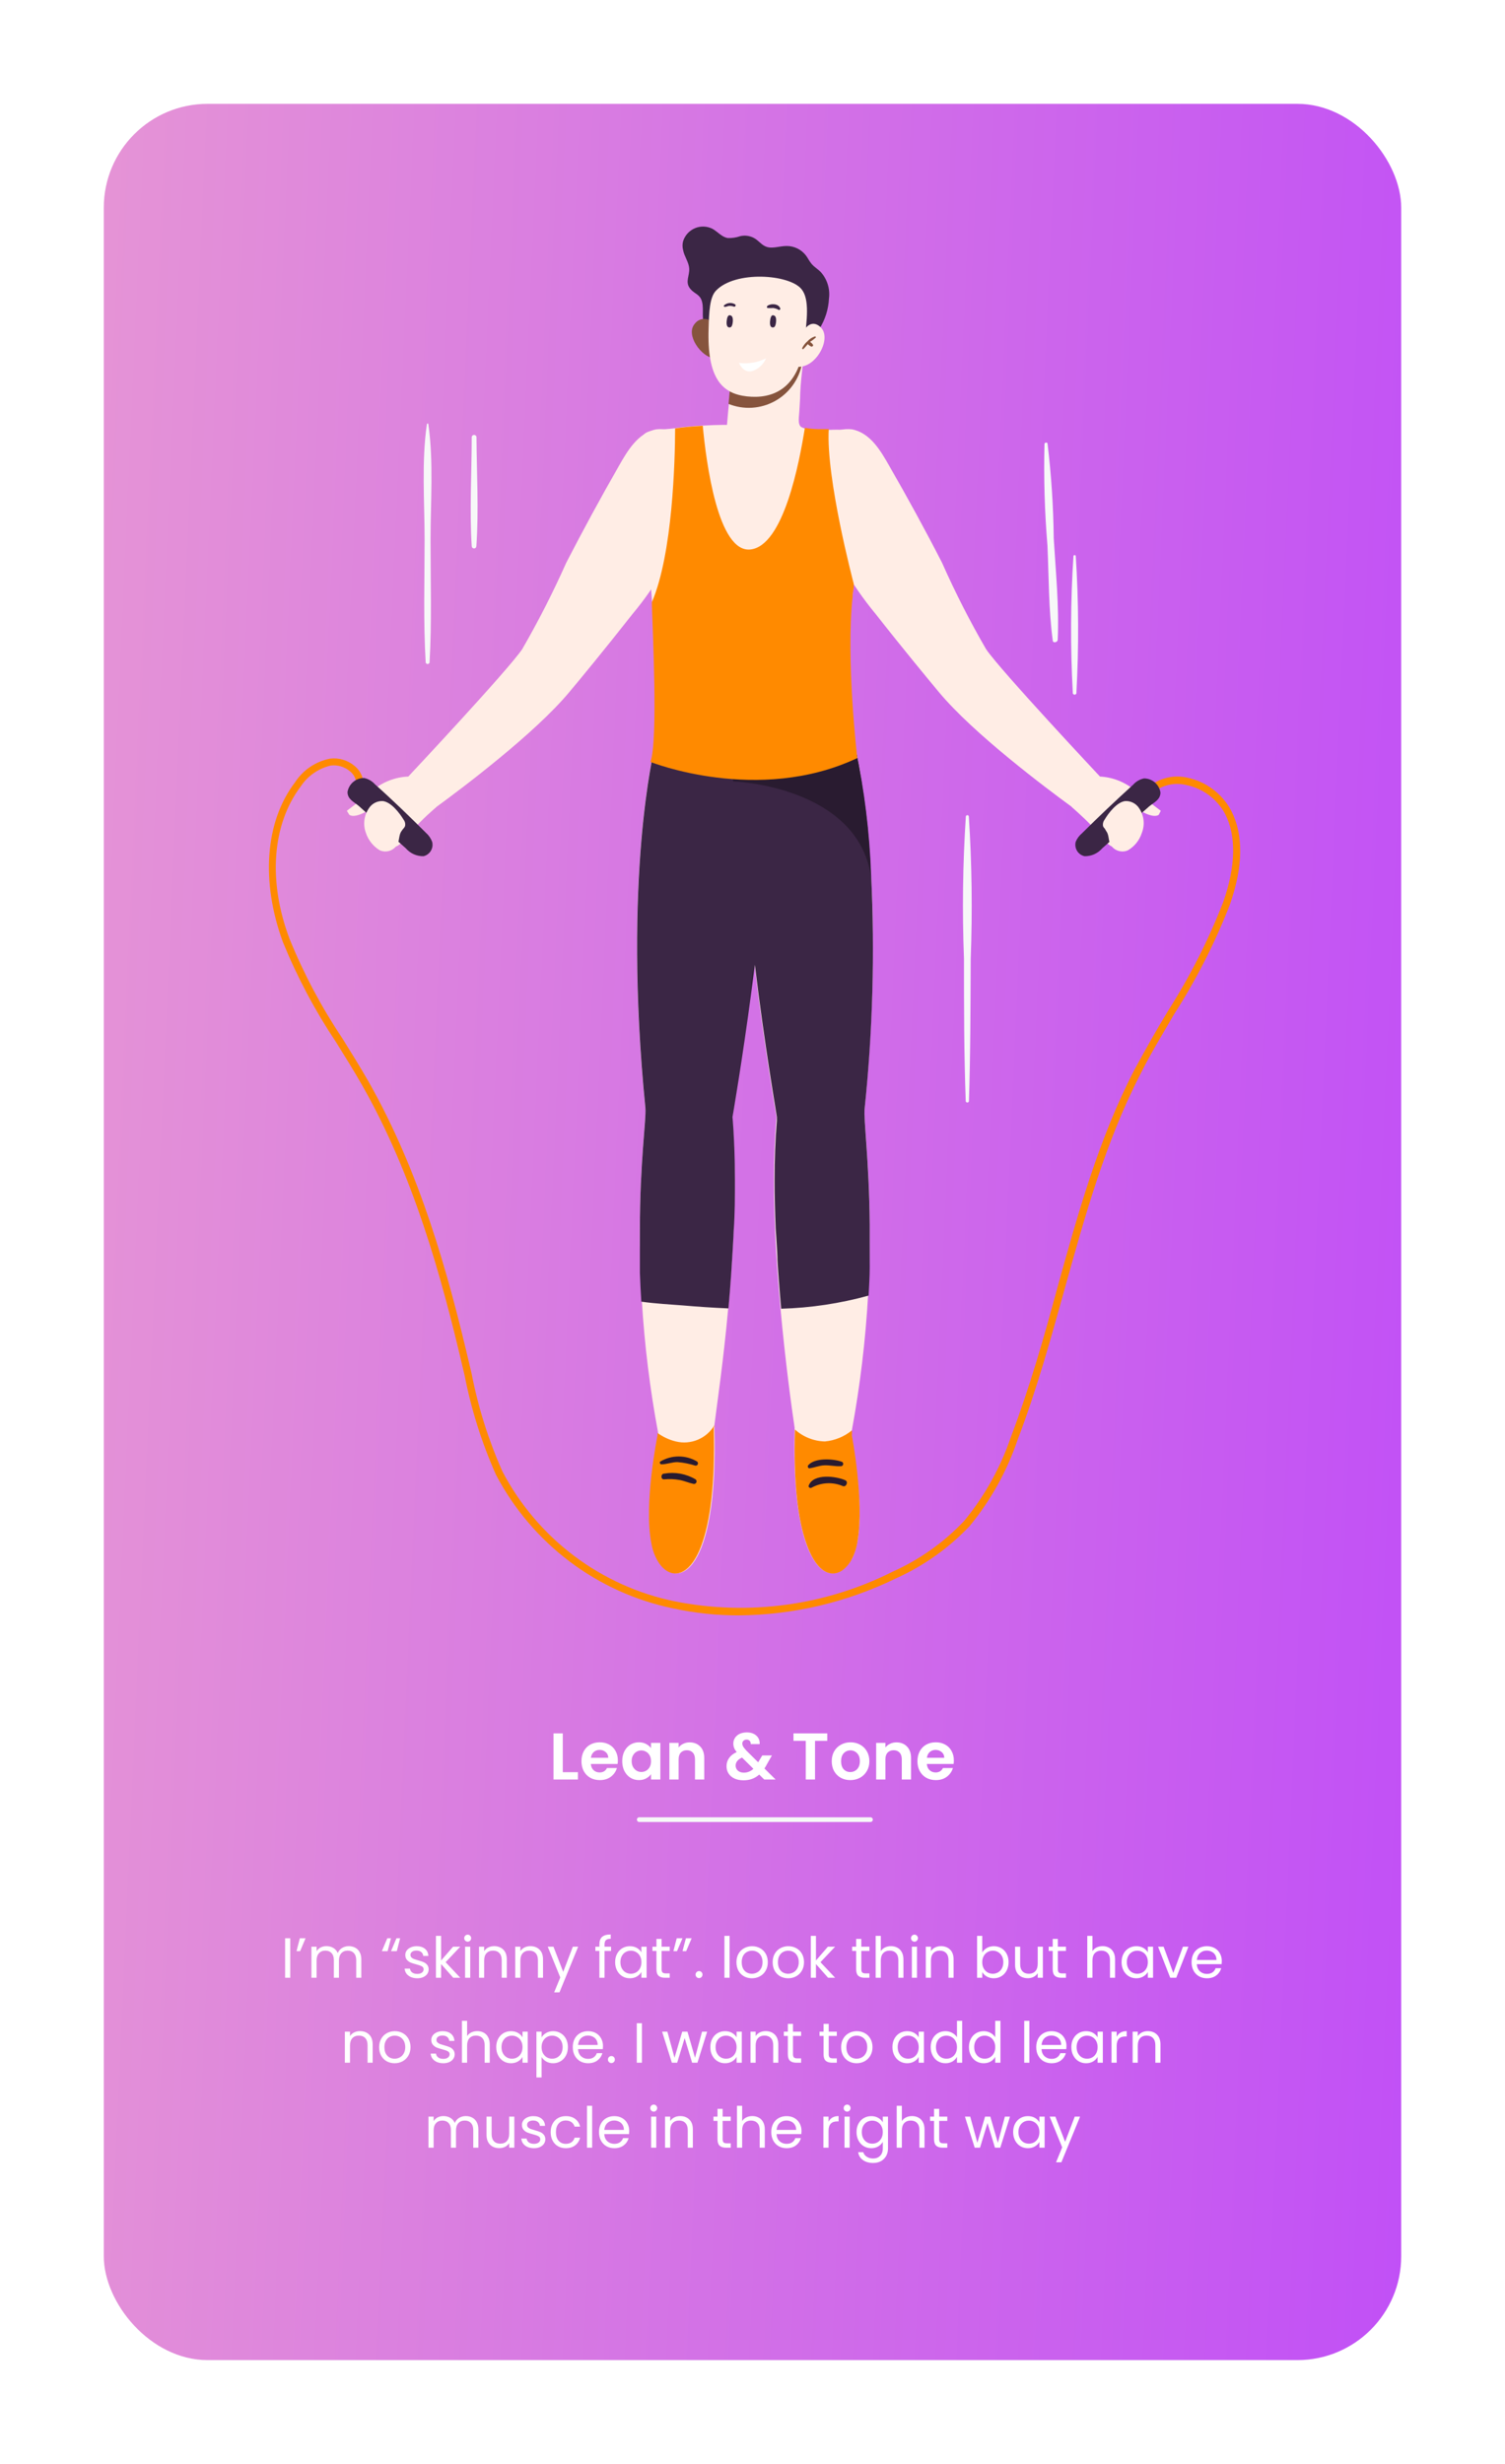 <svg width="319" height="522" viewBox="0 0 319 522" fill="none" xmlns="http://www.w3.org/2000/svg">
<g filter="url(#filter0_d_265_1592)">
<rect x="22" y="12" width="275" height="478" rx="22" fill="url(#paint0_linear_265_1592)"/>
</g>
<path d="M119.284 375.446H122.504V377H117.324V367.228H119.284V375.446ZM130.96 372.954C130.96 373.234 130.942 373.486 130.904 373.71H125.234C125.281 374.27 125.477 374.709 125.822 375.026C126.168 375.343 126.592 375.502 127.096 375.502C127.824 375.502 128.342 375.189 128.65 374.564H130.764C130.54 375.311 130.111 375.927 129.476 376.412C128.842 376.888 128.062 377.126 127.138 377.126C126.392 377.126 125.72 376.963 125.122 376.636C124.534 376.3 124.072 375.829 123.736 375.222C123.41 374.615 123.246 373.915 123.246 373.122C123.246 372.319 123.41 371.615 123.736 371.008C124.063 370.401 124.52 369.935 125.108 369.608C125.696 369.281 126.373 369.118 127.138 369.118C127.876 369.118 128.534 369.277 129.112 369.594C129.7 369.911 130.153 370.364 130.47 370.952C130.797 371.531 130.96 372.198 130.96 372.954ZM128.93 372.394C128.921 371.89 128.739 371.489 128.384 371.19C128.03 370.882 127.596 370.728 127.082 370.728C126.597 370.728 126.186 370.877 125.85 371.176C125.524 371.465 125.323 371.871 125.248 372.394H128.93ZM131.887 373.094C131.887 372.31 132.041 371.615 132.349 371.008C132.666 370.401 133.091 369.935 133.623 369.608C134.164 369.281 134.766 369.118 135.429 369.118C136.007 369.118 136.511 369.235 136.941 369.468C137.379 369.701 137.729 369.995 137.991 370.35V369.244H139.965V377H137.991V375.866C137.739 376.23 137.389 376.533 136.941 376.776C136.502 377.009 135.993 377.126 135.415 377.126C134.761 377.126 134.164 376.958 133.623 376.622C133.091 376.286 132.666 375.815 132.349 375.208C132.041 374.592 131.887 373.887 131.887 373.094ZM137.991 373.122C137.991 372.646 137.897 372.24 137.711 371.904C137.524 371.559 137.272 371.297 136.955 371.12C136.637 370.933 136.297 370.84 135.933 370.84C135.569 370.84 135.233 370.929 134.925 371.106C134.617 371.283 134.365 371.545 134.169 371.89C133.982 372.226 133.889 372.627 133.889 373.094C133.889 373.561 133.982 373.971 134.169 374.326C134.365 374.671 134.617 374.937 134.925 375.124C135.242 375.311 135.578 375.404 135.933 375.404C136.297 375.404 136.637 375.315 136.955 375.138C137.272 374.951 137.524 374.69 137.711 374.354C137.897 374.009 137.991 373.598 137.991 373.122ZM146.177 369.132C147.101 369.132 147.848 369.426 148.417 370.014C148.986 370.593 149.271 371.405 149.271 372.45V377H147.311V372.716C147.311 372.1 147.157 371.629 146.849 371.302C146.541 370.966 146.121 370.798 145.589 370.798C145.048 370.798 144.618 370.966 144.301 371.302C143.993 371.629 143.839 372.1 143.839 372.716V377H141.879V369.244H143.839V370.21C144.1 369.874 144.432 369.613 144.833 369.426C145.244 369.23 145.692 369.132 146.177 369.132ZM161.989 377L160.925 375.95C160.02 376.762 158.914 377.168 157.607 377.168C156.888 377.168 156.254 377.047 155.703 376.804C155.162 376.552 154.742 376.202 154.443 375.754C154.144 375.297 153.995 374.769 153.995 374.172C153.995 373.528 154.177 372.949 154.541 372.436C154.905 371.923 155.442 371.507 156.151 371.19C155.899 370.882 155.717 370.588 155.605 370.308C155.493 370.019 155.437 369.711 155.437 369.384C155.437 368.936 155.554 368.535 155.787 368.18C156.02 367.816 156.352 367.531 156.781 367.326C157.22 367.121 157.728 367.018 158.307 367.018C158.895 367.018 159.399 367.13 159.819 367.354C160.239 367.578 160.552 367.877 160.757 368.25C160.962 368.623 161.051 369.039 161.023 369.496H159.119C159.128 369.188 159.054 368.955 158.895 368.796C158.736 368.628 158.522 368.544 158.251 368.544C157.99 368.544 157.77 368.623 157.593 368.782C157.425 368.931 157.341 369.127 157.341 369.37C157.341 369.603 157.411 369.837 157.551 370.07C157.691 370.294 157.92 370.574 158.237 370.91L160.701 373.346C160.72 373.327 160.734 373.309 160.743 373.29C160.752 373.271 160.762 373.253 160.771 373.234L161.569 371.904H163.613L162.633 373.626C162.446 373.99 162.246 374.335 162.031 374.662L164.397 377H161.989ZM157.663 375.544C158.428 375.544 159.105 375.273 159.693 374.732L157.285 372.352C156.38 372.753 155.927 373.323 155.927 374.06C155.927 374.48 156.086 374.835 156.403 375.124C156.72 375.404 157.14 375.544 157.663 375.544ZM175.353 367.228V368.81H172.749V377H170.789V368.81H168.185V367.228H175.353ZM180.227 377.126C179.481 377.126 178.809 376.963 178.211 376.636C177.614 376.3 177.143 375.829 176.797 375.222C176.461 374.615 176.293 373.915 176.293 373.122C176.293 372.329 176.466 371.629 176.811 371.022C177.166 370.415 177.647 369.949 178.253 369.622C178.86 369.286 179.537 369.118 180.283 369.118C181.03 369.118 181.707 369.286 182.313 369.622C182.92 369.949 183.396 370.415 183.741 371.022C184.096 371.629 184.273 372.329 184.273 373.122C184.273 373.915 184.091 374.615 183.727 375.222C183.373 375.829 182.887 376.3 182.271 376.636C181.665 376.963 180.983 377.126 180.227 377.126ZM180.227 375.418C180.582 375.418 180.913 375.334 181.221 375.166C181.539 374.989 181.791 374.727 181.977 374.382C182.164 374.037 182.257 373.617 182.257 373.122C182.257 372.385 182.061 371.82 181.669 371.428C181.287 371.027 180.815 370.826 180.255 370.826C179.695 370.826 179.224 371.027 178.841 371.428C178.468 371.82 178.281 372.385 178.281 373.122C178.281 373.859 178.463 374.429 178.827 374.83C179.201 375.222 179.667 375.418 180.227 375.418ZM190.009 369.132C190.933 369.132 191.68 369.426 192.249 370.014C192.818 370.593 193.103 371.405 193.103 372.45V377H191.143V372.716C191.143 372.1 190.989 371.629 190.681 371.302C190.373 370.966 189.953 370.798 189.421 370.798C188.88 370.798 188.45 370.966 188.133 371.302C187.825 371.629 187.671 372.1 187.671 372.716V377H185.711V369.244H187.671V370.21C187.932 369.874 188.264 369.613 188.665 369.426C189.076 369.23 189.524 369.132 190.009 369.132ZM202.177 372.954C202.177 373.234 202.158 373.486 202.121 373.71H196.451C196.498 374.27 196.694 374.709 197.039 375.026C197.384 375.343 197.809 375.502 198.313 375.502C199.041 375.502 199.559 375.189 199.867 374.564H201.981C201.757 375.311 201.328 375.927 200.693 376.412C200.058 376.888 199.279 377.126 198.355 377.126C197.608 377.126 196.936 376.963 196.339 376.636C195.751 376.3 195.289 375.829 194.953 375.222C194.626 374.615 194.463 373.915 194.463 373.122C194.463 372.319 194.626 371.615 194.953 371.008C195.28 370.401 195.737 369.935 196.325 369.608C196.913 369.281 197.59 369.118 198.355 369.118C199.092 369.118 199.75 369.277 200.329 369.594C200.917 369.911 201.37 370.364 201.687 370.952C202.014 371.531 202.177 372.198 202.177 372.954ZM200.147 372.394C200.138 371.89 199.956 371.489 199.601 371.19C199.246 370.882 198.812 370.728 198.299 370.728C197.814 370.728 197.403 370.877 197.067 371.176C196.74 371.465 196.54 371.871 196.465 372.394H200.147Z" fill="white"/>
<path d="M61.526 410.636V419H60.434V410.636H61.526ZM63.555 410.636H64.767L63.615 413.36H62.847L63.555 410.636ZM73.92 412.304C74.432 412.304 74.888 412.412 75.288 412.628C75.688 412.836 76.004 413.152 76.236 413.576C76.468 414 76.584 414.516 76.584 415.124V419H75.504V415.28C75.504 414.624 75.34 414.124 75.012 413.78C74.692 413.428 74.256 413.252 73.704 413.252C73.136 413.252 72.684 413.436 72.348 413.804C72.012 414.164 71.844 414.688 71.844 415.376V419H70.764V415.28C70.764 414.624 70.6 414.124 70.272 413.78C69.952 413.428 69.516 413.252 68.964 413.252C68.396 413.252 67.944 413.436 67.608 413.804C67.272 414.164 67.104 414.688 67.104 415.376V419H66.012V412.424H67.104V413.372C67.32 413.028 67.608 412.764 67.968 412.58C68.336 412.396 68.74 412.304 69.18 412.304C69.732 412.304 70.22 412.428 70.644 412.676C71.068 412.924 71.384 413.288 71.592 413.768C71.776 413.304 72.08 412.944 72.504 412.688C72.928 412.432 73.4 412.304 73.92 412.304ZM82.162 413.36H80.938L82.09 410.636H82.87L82.162 413.36ZM84.106 413.36H82.882L84.034 410.636H84.814L84.106 413.36ZM88.461 419.108C87.957 419.108 87.505 419.024 87.105 418.856C86.705 418.68 86.389 418.44 86.157 418.136C85.925 417.824 85.797 417.468 85.773 417.068H86.901C86.933 417.396 87.085 417.664 87.357 417.872C87.637 418.08 88.001 418.184 88.449 418.184C88.865 418.184 89.193 418.092 89.433 417.908C89.673 417.724 89.793 417.492 89.793 417.212C89.793 416.924 89.665 416.712 89.409 416.576C89.153 416.432 88.757 416.292 88.221 416.156C87.733 416.028 87.333 415.9 87.021 415.772C86.717 415.636 86.453 415.44 86.229 415.184C86.013 414.92 85.905 414.576 85.905 414.152C85.905 413.816 86.005 413.508 86.205 413.228C86.405 412.948 86.689 412.728 87.057 412.568C87.425 412.4 87.845 412.316 88.317 412.316C89.045 412.316 89.633 412.5 90.081 412.868C90.529 413.236 90.769 413.74 90.801 414.38H89.709C89.685 414.036 89.545 413.76 89.289 413.552C89.041 413.344 88.705 413.24 88.281 413.24C87.889 413.24 87.577 413.324 87.345 413.492C87.113 413.66 86.997 413.88 86.997 414.152C86.997 414.368 87.065 414.548 87.201 414.692C87.345 414.828 87.521 414.94 87.729 415.028C87.945 415.108 88.241 415.2 88.617 415.304C89.089 415.432 89.473 415.56 89.769 415.688C90.065 415.808 90.317 415.992 90.525 416.24C90.741 416.488 90.853 416.812 90.861 417.212C90.861 417.572 90.761 417.896 90.561 418.184C90.361 418.472 90.077 418.7 89.709 418.868C89.349 419.028 88.933 419.108 88.461 419.108ZM96.075 419L93.495 416.096V419H92.403V410.12H93.495V415.34L96.026 412.424H97.55L94.454 415.7L97.562 419H96.075ZM99.142 411.356C98.934 411.356 98.758 411.284 98.614 411.14C98.47 410.996 98.398 410.82 98.398 410.612C98.398 410.404 98.47 410.228 98.614 410.084C98.758 409.94 98.934 409.868 99.142 409.868C99.342 409.868 99.51 409.94 99.646 410.084C99.79 410.228 99.862 410.404 99.862 410.612C99.862 410.82 99.79 410.996 99.646 411.14C99.51 411.284 99.342 411.356 99.142 411.356ZM99.67 412.424V419H98.578V412.424H99.67ZM104.735 412.304C105.535 412.304 106.183 412.548 106.679 413.036C107.175 413.516 107.423 414.212 107.423 415.124V419H106.343V415.28C106.343 414.624 106.179 414.124 105.851 413.78C105.523 413.428 105.075 413.252 104.507 413.252C103.931 413.252 103.471 413.432 103.127 413.792C102.791 414.152 102.623 414.676 102.623 415.364V419H101.531V412.424H102.623V413.36C102.839 413.024 103.131 412.764 103.499 412.58C103.875 412.396 104.287 412.304 104.735 412.304ZM112.411 412.304C113.211 412.304 113.859 412.548 114.355 413.036C114.851 413.516 115.099 414.212 115.099 415.124V419H114.019V415.28C114.019 414.624 113.855 414.124 113.527 413.78C113.199 413.428 112.751 413.252 112.183 413.252C111.607 413.252 111.147 413.432 110.803 413.792C110.467 414.152 110.299 414.676 110.299 415.364V419H109.207V412.424H110.299V413.36C110.515 413.024 110.807 412.764 111.175 412.58C111.551 412.396 111.963 412.304 112.411 412.304ZM122.547 412.424L118.587 422.096H117.459L118.755 418.928L116.103 412.424H117.315L119.379 417.752L121.419 412.424H122.547ZM129.52 413.324H128.14V419H127.048V413.324H126.196V412.424H127.048V411.956C127.048 411.22 127.236 410.684 127.612 410.348C127.996 410.004 128.608 409.832 129.448 409.832V410.744C128.968 410.744 128.628 410.84 128.428 411.032C128.236 411.216 128.14 411.524 128.14 411.956V412.424H129.52V413.324ZM130.385 415.688C130.385 415.016 130.521 414.428 130.793 413.924C131.065 413.412 131.437 413.016 131.909 412.736C132.389 412.456 132.921 412.316 133.505 412.316C134.081 412.316 134.581 412.44 135.005 412.688C135.429 412.936 135.745 413.248 135.953 413.624V412.424H137.057V419H135.953V417.776C135.737 418.16 135.413 418.48 134.981 418.736C134.557 418.984 134.061 419.108 133.493 419.108C132.909 419.108 132.381 418.964 131.909 418.676C131.437 418.388 131.065 417.984 130.793 417.464C130.521 416.944 130.385 416.352 130.385 415.688ZM135.953 415.7C135.953 415.204 135.853 414.772 135.653 414.404C135.453 414.036 135.181 413.756 134.837 413.564C134.501 413.364 134.129 413.264 133.721 413.264C133.313 413.264 132.941 413.36 132.605 413.552C132.269 413.744 132.001 414.024 131.801 414.392C131.601 414.76 131.501 415.192 131.501 415.688C131.501 416.192 131.601 416.632 131.801 417.008C132.001 417.376 132.269 417.66 132.605 417.86C132.941 418.052 133.313 418.148 133.721 418.148C134.129 418.148 134.501 418.052 134.837 417.86C135.181 417.66 135.453 417.376 135.653 417.008C135.853 416.632 135.953 416.196 135.953 415.7ZM140.235 413.324V417.2C140.235 417.52 140.303 417.748 140.439 417.884C140.575 418.012 140.811 418.076 141.147 418.076H141.951V419H140.967C140.359 419 139.903 418.86 139.599 418.58C139.295 418.3 139.143 417.84 139.143 417.2V413.324H138.291V412.424H139.143V410.768H140.235V412.424H141.951V413.324H140.235ZM143.442 410.636H144.654L143.502 413.36H142.734L143.442 410.636ZM145.386 410.636H146.598L145.446 413.36H144.666L145.386 410.636ZM148.18 419.072C147.972 419.072 147.796 419 147.652 418.856C147.508 418.712 147.436 418.536 147.436 418.328C147.436 418.12 147.508 417.944 147.652 417.8C147.796 417.656 147.972 417.584 148.18 417.584C148.38 417.584 148.548 417.656 148.684 417.8C148.828 417.944 148.9 418.12 148.9 418.328C148.9 418.536 148.828 418.712 148.684 418.856C148.548 419 148.38 419.072 148.18 419.072ZM154.643 410.12V419H153.551V410.12H154.643ZM159.372 419.108C158.756 419.108 158.196 418.968 157.692 418.688C157.196 418.408 156.804 418.012 156.516 417.5C156.236 416.98 156.096 416.38 156.096 415.7C156.096 415.028 156.24 414.436 156.528 413.924C156.824 413.404 157.224 413.008 157.728 412.736C158.232 412.456 158.796 412.316 159.42 412.316C160.044 412.316 160.608 412.456 161.112 412.736C161.616 413.008 162.012 413.4 162.3 413.912C162.596 414.424 162.744 415.02 162.744 415.7C162.744 416.38 162.592 416.98 162.288 417.5C161.992 418.012 161.588 418.408 161.076 418.688C160.564 418.968 159.996 419.108 159.372 419.108ZM159.372 418.148C159.764 418.148 160.132 418.056 160.476 417.872C160.82 417.688 161.096 417.412 161.304 417.044C161.52 416.676 161.628 416.228 161.628 415.7C161.628 415.172 161.524 414.724 161.316 414.356C161.108 413.988 160.836 413.716 160.5 413.54C160.164 413.356 159.8 413.264 159.408 413.264C159.008 413.264 158.64 413.356 158.304 413.54C157.976 413.716 157.712 413.988 157.512 414.356C157.312 414.724 157.212 415.172 157.212 415.7C157.212 416.236 157.308 416.688 157.5 417.056C157.7 417.424 157.964 417.7 158.292 417.884C158.62 418.06 158.98 418.148 159.372 418.148ZM167.048 419.108C166.432 419.108 165.872 418.968 165.368 418.688C164.872 418.408 164.48 418.012 164.192 417.5C163.912 416.98 163.772 416.38 163.772 415.7C163.772 415.028 163.916 414.436 164.204 413.924C164.5 413.404 164.9 413.008 165.404 412.736C165.908 412.456 166.472 412.316 167.096 412.316C167.72 412.316 168.284 412.456 168.788 412.736C169.292 413.008 169.688 413.4 169.976 413.912C170.272 414.424 170.42 415.02 170.42 415.7C170.42 416.38 170.268 416.98 169.964 417.5C169.668 418.012 169.264 418.408 168.752 418.688C168.24 418.968 167.672 419.108 167.048 419.108ZM167.048 418.148C167.44 418.148 167.808 418.056 168.152 417.872C168.496 417.688 168.772 417.412 168.98 417.044C169.196 416.676 169.304 416.228 169.304 415.7C169.304 415.172 169.2 414.724 168.992 414.356C168.784 413.988 168.512 413.716 168.176 413.54C167.84 413.356 167.476 413.264 167.084 413.264C166.684 413.264 166.316 413.356 165.98 413.54C165.652 413.716 165.388 413.988 165.188 414.356C164.988 414.724 164.888 415.172 164.888 415.7C164.888 416.236 164.984 416.688 165.176 417.056C165.376 417.424 165.64 417.7 165.968 417.884C166.296 418.06 166.656 418.148 167.048 418.148ZM175.528 419L172.948 416.096V419H171.856V410.12H172.948V415.34L175.48 412.424H177.004L173.908 415.7L177.016 419H175.528ZM182.563 413.324V417.2C182.563 417.52 182.631 417.748 182.767 417.884C182.903 418.012 183.139 418.076 183.475 418.076H184.279V419H183.295C182.687 419 182.231 418.86 181.927 418.58C181.623 418.3 181.471 417.84 181.471 417.2V413.324H180.619V412.424H181.471V410.768H182.563V412.424H184.279V413.324H182.563ZM188.866 412.304C189.362 412.304 189.81 412.412 190.21 412.628C190.61 412.836 190.922 413.152 191.146 413.576C191.378 414 191.494 414.516 191.494 415.124V419H190.414V415.28C190.414 414.624 190.25 414.124 189.922 413.78C189.594 413.428 189.146 413.252 188.578 413.252C188.002 413.252 187.542 413.432 187.198 413.792C186.862 414.152 186.694 414.676 186.694 415.364V419H185.602V410.12H186.694V413.36C186.91 413.024 187.206 412.764 187.582 412.58C187.966 412.396 188.394 412.304 188.866 412.304ZM193.842 411.356C193.634 411.356 193.458 411.284 193.314 411.14C193.17 410.996 193.098 410.82 193.098 410.612C193.098 410.404 193.17 410.228 193.314 410.084C193.458 409.94 193.634 409.868 193.842 409.868C194.042 409.868 194.21 409.94 194.346 410.084C194.49 410.228 194.562 410.404 194.562 410.612C194.562 410.82 194.49 410.996 194.346 411.14C194.21 411.284 194.042 411.356 193.842 411.356ZM194.37 412.424V419H193.278V412.424H194.37ZM199.435 412.304C200.235 412.304 200.883 412.548 201.379 413.036C201.875 413.516 202.123 414.212 202.123 415.124V419H201.043V415.28C201.043 414.624 200.879 414.124 200.551 413.78C200.223 413.428 199.775 413.252 199.207 413.252C198.631 413.252 198.171 413.432 197.827 413.792C197.491 414.152 197.323 414.676 197.323 415.364V419H196.231V412.424H197.323V413.36C197.539 413.024 197.831 412.764 198.199 412.58C198.575 412.396 198.987 412.304 199.435 412.304ZM208.198 413.648C208.422 413.256 208.75 412.936 209.182 412.688C209.614 412.44 210.106 412.316 210.658 412.316C211.25 412.316 211.782 412.456 212.254 412.736C212.726 413.016 213.098 413.412 213.37 413.924C213.642 414.428 213.778 415.016 213.778 415.688C213.778 416.352 213.642 416.944 213.37 417.464C213.098 417.984 212.722 418.388 212.242 418.676C211.77 418.964 211.242 419.108 210.658 419.108C210.09 419.108 209.59 418.984 209.158 418.736C208.734 418.488 208.414 418.172 208.198 417.788V419H207.106V410.12H208.198V413.648ZM212.662 415.688C212.662 415.192 212.562 414.76 212.362 414.392C212.162 414.024 211.89 413.744 211.546 413.552C211.21 413.36 210.838 413.264 210.43 413.264C210.03 413.264 209.658 413.364 209.314 413.564C208.978 413.756 208.706 414.04 208.498 414.416C208.298 414.784 208.198 415.212 208.198 415.7C208.198 416.196 208.298 416.632 208.498 417.008C208.706 417.376 208.978 417.66 209.314 417.86C209.658 418.052 210.03 418.148 210.43 418.148C210.838 418.148 211.21 418.052 211.546 417.86C211.89 417.66 212.162 417.376 212.362 417.008C212.562 416.632 212.662 416.192 212.662 415.688ZM221.047 412.424V419H219.955V418.028C219.747 418.364 219.455 418.628 219.079 418.82C218.711 419.004 218.303 419.096 217.855 419.096C217.343 419.096 216.883 418.992 216.475 418.784C216.067 418.568 215.743 418.248 215.503 417.824C215.271 417.4 215.155 416.884 215.155 416.276V412.424H216.235V416.132C216.235 416.78 216.399 417.28 216.727 417.632C217.055 417.976 217.503 418.148 218.071 418.148C218.655 418.148 219.115 417.968 219.451 417.608C219.787 417.248 219.955 416.724 219.955 416.036V412.424H221.047ZM224.223 413.324V417.2C224.223 417.52 224.291 417.748 224.427 417.884C224.563 418.012 224.799 418.076 225.135 418.076H225.939V419H224.955C224.347 419 223.891 418.86 223.587 418.58C223.283 418.3 223.131 417.84 223.131 417.2V413.324H222.279V412.424H223.131V410.768H224.223V412.424H225.939V413.324H224.223ZM233.725 412.304C234.221 412.304 234.669 412.412 235.069 412.628C235.469 412.836 235.781 413.152 236.005 413.576C236.237 414 236.353 414.516 236.353 415.124V419H235.273V415.28C235.273 414.624 235.109 414.124 234.781 413.78C234.453 413.428 234.005 413.252 233.437 413.252C232.861 413.252 232.401 413.432 232.057 413.792C231.721 414.152 231.553 414.676 231.553 415.364V419H230.461V410.12H231.553V413.36C231.769 413.024 232.065 412.764 232.441 412.58C232.825 412.396 233.253 412.304 233.725 412.304ZM237.729 415.688C237.729 415.016 237.865 414.428 238.137 413.924C238.409 413.412 238.781 413.016 239.253 412.736C239.733 412.456 240.265 412.316 240.849 412.316C241.425 412.316 241.925 412.44 242.349 412.688C242.773 412.936 243.089 413.248 243.297 413.624V412.424H244.401V419H243.297V417.776C243.081 418.16 242.757 418.48 242.325 418.736C241.901 418.984 241.405 419.108 240.837 419.108C240.253 419.108 239.725 418.964 239.253 418.676C238.781 418.388 238.409 417.984 238.137 417.464C237.865 416.944 237.729 416.352 237.729 415.688ZM243.297 415.7C243.297 415.204 243.197 414.772 242.997 414.404C242.797 414.036 242.525 413.756 242.181 413.564C241.845 413.364 241.473 413.264 241.065 413.264C240.657 413.264 240.285 413.36 239.949 413.552C239.613 413.744 239.345 414.024 239.145 414.392C238.945 414.76 238.845 415.192 238.845 415.688C238.845 416.192 238.945 416.632 239.145 417.008C239.345 417.376 239.613 417.66 239.949 417.86C240.285 418.052 240.657 418.148 241.065 418.148C241.473 418.148 241.845 418.052 242.181 417.86C242.525 417.66 242.797 417.376 242.997 417.008C243.197 416.632 243.297 416.196 243.297 415.7ZM248.694 417.992L250.734 412.424H251.898L249.318 419H248.046L245.466 412.424H246.642L248.694 417.992ZM258.973 415.46C258.973 415.668 258.961 415.888 258.937 416.12H253.681C253.721 416.768 253.941 417.276 254.341 417.644C254.749 418.004 255.241 418.184 255.817 418.184C256.289 418.184 256.681 418.076 256.993 417.86C257.313 417.636 257.537 417.34 257.665 416.972H258.841C258.665 417.604 258.313 418.12 257.785 418.52C257.257 418.912 256.601 419.108 255.817 419.108C255.193 419.108 254.633 418.968 254.137 418.688C253.649 418.408 253.265 418.012 252.985 417.5C252.705 416.98 252.565 416.38 252.565 415.7C252.565 415.02 252.701 414.424 252.973 413.912C253.245 413.4 253.625 413.008 254.113 412.736C254.609 412.456 255.177 412.316 255.817 412.316C256.441 412.316 256.993 412.452 257.473 412.724C257.953 412.996 258.321 413.372 258.577 413.852C258.841 414.324 258.973 414.86 258.973 415.46ZM257.845 415.232C257.845 414.816 257.753 414.46 257.569 414.164C257.385 413.86 257.133 413.632 256.813 413.48C256.501 413.32 256.153 413.24 255.769 413.24C255.217 413.24 254.745 413.416 254.353 413.768C253.969 414.12 253.749 414.608 253.693 415.232H257.845ZM76.3 430.304C77.1 430.304 77.748 430.548 78.244 431.036C78.74 431.516 78.988 432.212 78.988 433.124V437H77.908V433.28C77.908 432.624 77.744 432.124 77.416 431.78C77.088 431.428 76.64 431.252 76.072 431.252C75.496 431.252 75.036 431.432 74.692 431.792C74.356 432.152 74.188 432.676 74.188 433.364V437H73.096V430.424H74.188V431.36C74.404 431.024 74.696 430.764 75.064 430.58C75.44 430.396 75.852 430.304 76.3 430.304ZM83.64 437.108C83.024 437.108 82.464 436.968 81.96 436.688C81.464 436.408 81.072 436.012 80.784 435.5C80.504 434.98 80.364 434.38 80.364 433.7C80.364 433.028 80.508 432.436 80.796 431.924C81.092 431.404 81.492 431.008 81.996 430.736C82.5 430.456 83.064 430.316 83.688 430.316C84.312 430.316 84.876 430.456 85.38 430.736C85.884 431.008 86.28 431.4 86.568 431.912C86.864 432.424 87.012 433.02 87.012 433.7C87.012 434.38 86.86 434.98 86.556 435.5C86.26 436.012 85.856 436.408 85.344 436.688C84.832 436.968 84.264 437.108 83.64 437.108ZM83.64 436.148C84.032 436.148 84.4 436.056 84.744 435.872C85.088 435.688 85.364 435.412 85.572 435.044C85.788 434.676 85.896 434.228 85.896 433.7C85.896 433.172 85.792 432.724 85.584 432.356C85.376 431.988 85.104 431.716 84.768 431.54C84.432 431.356 84.068 431.264 83.676 431.264C83.276 431.264 82.908 431.356 82.572 431.54C82.244 431.716 81.98 431.988 81.78 432.356C81.58 432.724 81.48 433.172 81.48 433.7C81.48 434.236 81.576 434.688 81.768 435.056C81.968 435.424 82.232 435.7 82.56 435.884C82.888 436.06 83.248 436.148 83.64 436.148ZM93.975 437.108C93.471 437.108 93.019 437.024 92.619 436.856C92.219 436.68 91.903 436.44 91.671 436.136C91.439 435.824 91.311 435.468 91.287 435.068H92.415C92.447 435.396 92.599 435.664 92.871 435.872C93.151 436.08 93.515 436.184 93.963 436.184C94.379 436.184 94.707 436.092 94.947 435.908C95.187 435.724 95.307 435.492 95.307 435.212C95.307 434.924 95.179 434.712 94.923 434.576C94.667 434.432 94.271 434.292 93.735 434.156C93.247 434.028 92.847 433.9 92.535 433.772C92.231 433.636 91.967 433.44 91.743 433.184C91.527 432.92 91.419 432.576 91.419 432.152C91.419 431.816 91.519 431.508 91.719 431.228C91.919 430.948 92.203 430.728 92.571 430.568C92.939 430.4 93.359 430.316 93.831 430.316C94.559 430.316 95.147 430.5 95.595 430.868C96.043 431.236 96.283 431.74 96.315 432.38H95.223C95.199 432.036 95.059 431.76 94.803 431.552C94.555 431.344 94.219 431.24 93.795 431.24C93.403 431.24 93.091 431.324 92.859 431.492C92.627 431.66 92.511 431.88 92.511 432.152C92.511 432.368 92.579 432.548 92.715 432.692C92.859 432.828 93.035 432.94 93.243 433.028C93.459 433.108 93.755 433.2 94.131 433.304C94.603 433.432 94.987 433.56 95.283 433.688C95.579 433.808 95.831 433.992 96.039 434.24C96.255 434.488 96.367 434.812 96.375 435.212C96.375 435.572 96.275 435.896 96.075 436.184C95.875 436.472 95.591 436.7 95.223 436.868C94.863 437.028 94.447 437.108 93.975 437.108ZM101.18 430.304C101.676 430.304 102.124 430.412 102.524 430.628C102.924 430.836 103.236 431.152 103.46 431.576C103.692 432 103.808 432.516 103.808 433.124V437H102.728V433.28C102.728 432.624 102.564 432.124 102.236 431.78C101.908 431.428 101.46 431.252 100.892 431.252C100.316 431.252 99.856 431.432 99.512 431.792C99.176 432.152 99.008 432.676 99.008 433.364V437H97.916V428.12H99.008V431.36C99.224 431.024 99.52 430.764 99.896 430.58C100.28 430.396 100.708 430.304 101.18 430.304ZM105.184 433.688C105.184 433.016 105.32 432.428 105.592 431.924C105.864 431.412 106.236 431.016 106.708 430.736C107.188 430.456 107.72 430.316 108.304 430.316C108.88 430.316 109.38 430.44 109.804 430.688C110.228 430.936 110.544 431.248 110.752 431.624V430.424H111.856V437H110.752V435.776C110.536 436.16 110.212 436.48 109.78 436.736C109.356 436.984 108.86 437.108 108.292 437.108C107.708 437.108 107.18 436.964 106.708 436.676C106.236 436.388 105.864 435.984 105.592 435.464C105.32 434.944 105.184 434.352 105.184 433.688ZM110.752 433.7C110.752 433.204 110.652 432.772 110.452 432.404C110.252 432.036 109.98 431.756 109.636 431.564C109.3 431.364 108.928 431.264 108.52 431.264C108.112 431.264 107.74 431.36 107.404 431.552C107.068 431.744 106.8 432.024 106.6 432.392C106.4 432.76 106.3 433.192 106.3 433.688C106.3 434.192 106.4 434.632 106.6 435.008C106.8 435.376 107.068 435.66 107.404 435.86C107.74 436.052 108.112 436.148 108.52 436.148C108.928 436.148 109.3 436.052 109.636 435.86C109.98 435.66 110.252 435.376 110.452 435.008C110.652 434.632 110.752 434.196 110.752 433.7ZM114.793 431.636C115.009 431.26 115.329 430.948 115.753 430.7C116.185 430.444 116.685 430.316 117.253 430.316C117.837 430.316 118.365 430.456 118.837 430.736C119.317 431.016 119.693 431.412 119.965 431.924C120.237 432.428 120.373 433.016 120.373 433.688C120.373 434.352 120.237 434.944 119.965 435.464C119.693 435.984 119.317 436.388 118.837 436.676C118.365 436.964 117.837 437.108 117.253 437.108C116.693 437.108 116.197 436.984 115.765 436.736C115.341 436.48 115.017 436.164 114.793 435.788V440.12H113.701V430.424H114.793V431.636ZM119.257 433.688C119.257 433.192 119.157 432.76 118.957 432.392C118.757 432.024 118.485 431.744 118.141 431.552C117.805 431.36 117.433 431.264 117.025 431.264C116.625 431.264 116.253 431.364 115.909 431.564C115.573 431.756 115.301 432.04 115.093 432.416C114.893 432.784 114.793 433.212 114.793 433.7C114.793 434.196 114.893 434.632 115.093 435.008C115.301 435.376 115.573 435.66 115.909 435.86C116.253 436.052 116.625 436.148 117.025 436.148C117.433 436.148 117.805 436.052 118.141 435.86C118.485 435.66 118.757 435.376 118.957 435.008C119.157 434.632 119.257 434.192 119.257 433.688ZM127.811 433.46C127.811 433.668 127.799 433.888 127.775 434.12H122.519C122.559 434.768 122.779 435.276 123.179 435.644C123.587 436.004 124.079 436.184 124.655 436.184C125.127 436.184 125.519 436.076 125.831 435.86C126.151 435.636 126.375 435.34 126.503 434.972H127.679C127.503 435.604 127.151 436.12 126.623 436.52C126.095 436.912 125.439 437.108 124.655 437.108C124.031 437.108 123.471 436.968 122.975 436.688C122.487 436.408 122.103 436.012 121.823 435.5C121.543 434.98 121.403 434.38 121.403 433.7C121.403 433.02 121.539 432.424 121.811 431.912C122.083 431.4 122.463 431.008 122.951 430.736C123.447 430.456 124.015 430.316 124.655 430.316C125.279 430.316 125.831 430.452 126.311 430.724C126.791 430.996 127.159 431.372 127.415 431.852C127.679 432.324 127.811 432.86 127.811 433.46ZM126.683 433.232C126.683 432.816 126.591 432.46 126.407 432.164C126.223 431.86 125.971 431.632 125.651 431.48C125.339 431.32 124.991 431.24 124.607 431.24C124.055 431.24 123.583 431.416 123.191 431.768C122.807 432.12 122.587 432.608 122.531 433.232H126.683ZM129.6 437.072C129.392 437.072 129.216 437 129.072 436.856C128.928 436.712 128.856 436.536 128.856 436.328C128.856 436.12 128.928 435.944 129.072 435.8C129.216 435.656 129.392 435.584 129.6 435.584C129.8 435.584 129.968 435.656 130.104 435.8C130.248 435.944 130.32 436.12 130.32 436.328C130.32 436.536 130.248 436.712 130.104 436.856C129.968 437 129.8 437.072 129.6 437.072ZM136.063 428.636V437H134.971V428.636H136.063ZM149.883 430.424L147.831 437H146.703L145.119 431.78L143.535 437H142.407L140.343 430.424H141.459L142.971 435.944L144.603 430.424H145.719L147.315 435.956L148.803 430.424H149.883ZM150.559 433.688C150.559 433.016 150.695 432.428 150.967 431.924C151.239 431.412 151.611 431.016 152.083 430.736C152.563 430.456 153.095 430.316 153.679 430.316C154.255 430.316 154.755 430.44 155.179 430.688C155.603 430.936 155.919 431.248 156.127 431.624V430.424H157.231V437H156.127V435.776C155.911 436.16 155.587 436.48 155.155 436.736C154.731 436.984 154.235 437.108 153.667 437.108C153.083 437.108 152.555 436.964 152.083 436.676C151.611 436.388 151.239 435.984 150.967 435.464C150.695 434.944 150.559 434.352 150.559 433.688ZM156.127 433.7C156.127 433.204 156.027 432.772 155.827 432.404C155.627 432.036 155.355 431.756 155.011 431.564C154.675 431.364 154.303 431.264 153.895 431.264C153.487 431.264 153.115 431.36 152.779 431.552C152.443 431.744 152.175 432.024 151.975 432.392C151.775 432.76 151.675 433.192 151.675 433.688C151.675 434.192 151.775 434.632 151.975 435.008C152.175 435.376 152.443 435.66 152.779 435.86C153.115 436.052 153.487 436.148 153.895 436.148C154.303 436.148 154.675 436.052 155.011 435.86C155.355 435.66 155.627 435.376 155.827 435.008C156.027 434.632 156.127 434.196 156.127 433.7ZM162.28 430.304C163.08 430.304 163.728 430.548 164.224 431.036C164.72 431.516 164.968 432.212 164.968 433.124V437H163.888V433.28C163.888 432.624 163.724 432.124 163.396 431.78C163.068 431.428 162.62 431.252 162.052 431.252C161.476 431.252 161.016 431.432 160.672 431.792C160.336 432.152 160.168 432.676 160.168 433.364V437H159.076V430.424H160.168V431.36C160.384 431.024 160.676 430.764 161.044 430.58C161.42 430.396 161.832 430.304 162.28 430.304ZM168.084 431.324V435.2C168.084 435.52 168.152 435.748 168.288 435.884C168.424 436.012 168.66 436.076 168.996 436.076H169.8V437H168.816C168.208 437 167.752 436.86 167.448 436.58C167.144 436.3 166.992 435.84 166.992 435.2V431.324H166.14V430.424H166.992V428.768H168.084V430.424H169.8V431.324H168.084ZM175.654 431.324V435.2C175.654 435.52 175.722 435.748 175.858 435.884C175.994 436.012 176.23 436.076 176.566 436.076H177.37V437H176.386C175.778 437 175.322 436.86 175.018 436.58C174.714 436.3 174.562 435.84 174.562 435.2V431.324H173.71V430.424H174.562V428.768H175.654V430.424H177.37V431.324H175.654ZM181.562 437.108C180.946 437.108 180.386 436.968 179.882 436.688C179.386 436.408 178.994 436.012 178.706 435.5C178.426 434.98 178.286 434.38 178.286 433.7C178.286 433.028 178.43 432.436 178.718 431.924C179.014 431.404 179.414 431.008 179.918 430.736C180.422 430.456 180.986 430.316 181.61 430.316C182.234 430.316 182.798 430.456 183.302 430.736C183.806 431.008 184.202 431.4 184.49 431.912C184.786 432.424 184.934 433.02 184.934 433.7C184.934 434.38 184.782 434.98 184.478 435.5C184.182 436.012 183.778 436.408 183.266 436.688C182.754 436.968 182.186 437.108 181.562 437.108ZM181.562 436.148C181.954 436.148 182.322 436.056 182.666 435.872C183.01 435.688 183.286 435.412 183.494 435.044C183.71 434.676 183.818 434.228 183.818 433.7C183.818 433.172 183.714 432.724 183.506 432.356C183.298 431.988 183.026 431.716 182.69 431.54C182.354 431.356 181.99 431.264 181.598 431.264C181.198 431.264 180.83 431.356 180.494 431.54C180.166 431.716 179.902 431.988 179.702 432.356C179.502 432.724 179.402 433.172 179.402 433.7C179.402 434.236 179.498 434.688 179.69 435.056C179.89 435.424 180.154 435.7 180.482 435.884C180.81 436.06 181.17 436.148 181.562 436.148ZM189.161 433.688C189.161 433.016 189.297 432.428 189.569 431.924C189.841 431.412 190.213 431.016 190.685 430.736C191.165 430.456 191.697 430.316 192.281 430.316C192.857 430.316 193.357 430.44 193.781 430.688C194.205 430.936 194.521 431.248 194.729 431.624V430.424H195.833V437H194.729V435.776C194.513 436.16 194.189 436.48 193.757 436.736C193.333 436.984 192.837 437.108 192.269 437.108C191.685 437.108 191.157 436.964 190.685 436.676C190.213 436.388 189.841 435.984 189.569 435.464C189.297 434.944 189.161 434.352 189.161 433.688ZM194.729 433.7C194.729 433.204 194.629 432.772 194.429 432.404C194.229 432.036 193.957 431.756 193.613 431.564C193.277 431.364 192.905 431.264 192.497 431.264C192.089 431.264 191.717 431.36 191.381 431.552C191.045 431.744 190.777 432.024 190.577 432.392C190.377 432.76 190.277 433.192 190.277 433.688C190.277 434.192 190.377 434.632 190.577 435.008C190.777 435.376 191.045 435.66 191.381 435.86C191.717 436.052 192.089 436.148 192.497 436.148C192.905 436.148 193.277 436.052 193.613 435.86C193.957 435.66 194.229 435.376 194.429 435.008C194.629 434.632 194.729 434.196 194.729 433.7ZM197.27 433.688C197.27 433.016 197.406 432.428 197.678 431.924C197.95 431.412 198.322 431.016 198.794 430.736C199.274 430.456 199.81 430.316 200.402 430.316C200.914 430.316 201.39 430.436 201.83 430.676C202.27 430.908 202.606 431.216 202.838 431.6V428.12H203.942V437H202.838V435.764C202.622 436.156 202.302 436.48 201.878 436.736C201.454 436.984 200.958 437.108 200.39 437.108C199.806 437.108 199.274 436.964 198.794 436.676C198.322 436.388 197.95 435.984 197.678 435.464C197.406 434.944 197.27 434.352 197.27 433.688ZM202.838 433.7C202.838 433.204 202.738 432.772 202.538 432.404C202.338 432.036 202.066 431.756 201.722 431.564C201.386 431.364 201.014 431.264 200.606 431.264C200.198 431.264 199.826 431.36 199.49 431.552C199.154 431.744 198.886 432.024 198.686 432.392C198.486 432.76 198.386 433.192 198.386 433.688C198.386 434.192 198.486 434.632 198.686 435.008C198.886 435.376 199.154 435.66 199.49 435.86C199.826 436.052 200.198 436.148 200.606 436.148C201.014 436.148 201.386 436.052 201.722 435.86C202.066 435.66 202.338 435.376 202.538 435.008C202.738 434.632 202.838 434.196 202.838 433.7ZM205.379 433.688C205.379 433.016 205.515 432.428 205.787 431.924C206.059 431.412 206.431 431.016 206.903 430.736C207.383 430.456 207.919 430.316 208.511 430.316C209.023 430.316 209.499 430.436 209.939 430.676C210.379 430.908 210.715 431.216 210.947 431.6V428.12H212.051V437H210.947V435.764C210.731 436.156 210.411 436.48 209.987 436.736C209.563 436.984 209.067 437.108 208.499 437.108C207.915 437.108 207.383 436.964 206.903 436.676C206.431 436.388 206.059 435.984 205.787 435.464C205.515 434.944 205.379 434.352 205.379 433.688ZM210.947 433.7C210.947 433.204 210.847 432.772 210.647 432.404C210.447 432.036 210.175 431.756 209.831 431.564C209.495 431.364 209.123 431.264 208.715 431.264C208.307 431.264 207.935 431.36 207.599 431.552C207.263 431.744 206.995 432.024 206.795 432.392C206.595 432.76 206.495 433.192 206.495 433.688C206.495 434.192 206.595 434.632 206.795 435.008C206.995 435.376 207.263 435.66 207.599 435.86C207.935 436.052 208.307 436.148 208.715 436.148C209.123 436.148 209.495 436.052 209.831 435.86C210.175 435.66 210.447 435.376 210.647 435.008C210.847 434.632 210.947 434.196 210.947 433.7ZM218.188 428.12V437H217.096V428.12H218.188ZM226.049 433.46C226.049 433.668 226.037 433.888 226.013 434.12H220.757C220.797 434.768 221.017 435.276 221.417 435.644C221.825 436.004 222.317 436.184 222.893 436.184C223.365 436.184 223.757 436.076 224.069 435.86C224.389 435.636 224.613 435.34 224.741 434.972H225.917C225.741 435.604 225.389 436.12 224.861 436.52C224.333 436.912 223.677 437.108 222.893 437.108C222.269 437.108 221.709 436.968 221.213 436.688C220.725 436.408 220.341 436.012 220.061 435.5C219.781 434.98 219.641 434.38 219.641 433.7C219.641 433.02 219.777 432.424 220.049 431.912C220.321 431.4 220.701 431.008 221.189 430.736C221.685 430.456 222.253 430.316 222.893 430.316C223.517 430.316 224.069 430.452 224.549 430.724C225.029 430.996 225.397 431.372 225.653 431.852C225.917 432.324 226.049 432.86 226.049 433.46ZM224.921 433.232C224.921 432.816 224.829 432.46 224.645 432.164C224.461 431.86 224.209 431.632 223.889 431.48C223.577 431.32 223.229 431.24 222.845 431.24C222.293 431.24 221.821 431.416 221.429 431.768C221.045 432.12 220.825 432.608 220.769 433.232H224.921ZM227.082 433.688C227.082 433.016 227.218 432.428 227.49 431.924C227.762 431.412 228.134 431.016 228.606 430.736C229.086 430.456 229.618 430.316 230.202 430.316C230.778 430.316 231.278 430.44 231.702 430.688C232.126 430.936 232.442 431.248 232.65 431.624V430.424H233.754V437H232.65V435.776C232.434 436.16 232.11 436.48 231.678 436.736C231.254 436.984 230.758 437.108 230.19 437.108C229.606 437.108 229.078 436.964 228.606 436.676C228.134 436.388 227.762 435.984 227.49 435.464C227.218 434.944 227.082 434.352 227.082 433.688ZM232.65 433.7C232.65 433.204 232.55 432.772 232.35 432.404C232.15 432.036 231.878 431.756 231.534 431.564C231.198 431.364 230.826 431.264 230.418 431.264C230.01 431.264 229.638 431.36 229.302 431.552C228.966 431.744 228.698 432.024 228.498 432.392C228.298 432.76 228.198 433.192 228.198 433.688C228.198 434.192 228.298 434.632 228.498 435.008C228.698 435.376 228.966 435.66 229.302 435.86C229.638 436.052 230.01 436.148 230.418 436.148C230.826 436.148 231.198 436.052 231.534 435.86C231.878 435.66 232.15 435.376 232.35 435.008C232.55 434.632 232.65 434.196 232.65 433.7ZM236.692 431.492C236.884 431.116 237.156 430.824 237.508 430.616C237.868 430.408 238.304 430.304 238.816 430.304V431.432H238.528C237.304 431.432 236.692 432.096 236.692 433.424V437H235.6V430.424H236.692V431.492ZM243.28 430.304C244.08 430.304 244.728 430.548 245.224 431.036C245.72 431.516 245.968 432.212 245.968 433.124V437H244.888V433.28C244.888 432.624 244.724 432.124 244.396 431.78C244.068 431.428 243.62 431.252 243.052 431.252C242.476 431.252 242.016 431.432 241.672 431.792C241.336 432.152 241.168 432.676 241.168 433.364V437H240.076V430.424H241.168V431.36C241.384 431.024 241.676 430.764 242.044 430.58C242.42 430.396 242.832 430.304 243.28 430.304ZM98.728 448.304C99.24 448.304 99.697 448.412 100.096 448.628C100.496 448.836 100.812 449.152 101.044 449.576C101.276 450 101.392 450.516 101.392 451.124V455H100.312V451.28C100.312 450.624 100.148 450.124 99.82 449.78C99.501 449.428 99.064 449.252 98.513 449.252C97.945 449.252 97.493 449.436 97.156 449.804C96.82 450.164 96.653 450.688 96.653 451.376V455H95.573V451.28C95.573 450.624 95.409 450.124 95.081 449.78C94.76 449.428 94.325 449.252 93.772 449.252C93.204 449.252 92.752 449.436 92.416 449.804C92.081 450.164 91.912 450.688 91.912 451.376V455H90.82V448.424H91.912V449.372C92.129 449.028 92.416 448.764 92.776 448.58C93.144 448.396 93.549 448.304 93.989 448.304C94.54 448.304 95.028 448.428 95.453 448.676C95.876 448.924 96.192 449.288 96.4 449.768C96.585 449.304 96.888 448.944 97.312 448.688C97.737 448.432 98.209 448.304 98.728 448.304ZM109.016 448.424V455H107.924V454.028C107.716 454.364 107.424 454.628 107.048 454.82C106.68 455.004 106.272 455.096 105.824 455.096C105.312 455.096 104.852 454.992 104.444 454.784C104.036 454.568 103.712 454.248 103.472 453.824C103.24 453.4 103.124 452.884 103.124 452.276V448.424H104.204V452.132C104.204 452.78 104.368 453.28 104.696 453.632C105.024 453.976 105.472 454.148 106.04 454.148C106.624 454.148 107.084 453.968 107.42 453.608C107.756 453.248 107.924 452.724 107.924 452.036V448.424H109.016ZM113.188 455.108C112.684 455.108 112.232 455.024 111.832 454.856C111.432 454.68 111.116 454.44 110.884 454.136C110.652 453.824 110.524 453.468 110.5 453.068H111.628C111.66 453.396 111.812 453.664 112.084 453.872C112.364 454.08 112.728 454.184 113.176 454.184C113.592 454.184 113.92 454.092 114.16 453.908C114.4 453.724 114.52 453.492 114.52 453.212C114.52 452.924 114.392 452.712 114.136 452.576C113.88 452.432 113.484 452.292 112.948 452.156C112.46 452.028 112.06 451.9 111.748 451.772C111.444 451.636 111.18 451.44 110.956 451.184C110.74 450.92 110.632 450.576 110.632 450.152C110.632 449.816 110.732 449.508 110.932 449.228C111.132 448.948 111.416 448.728 111.784 448.568C112.152 448.4 112.572 448.316 113.044 448.316C113.772 448.316 114.36 448.5 114.808 448.868C115.256 449.236 115.496 449.74 115.528 450.38H114.436C114.412 450.036 114.272 449.76 114.016 449.552C113.768 449.344 113.432 449.24 113.008 449.24C112.616 449.24 112.304 449.324 112.072 449.492C111.84 449.66 111.724 449.88 111.724 450.152C111.724 450.368 111.792 450.548 111.928 450.692C112.072 450.828 112.248 450.94 112.456 451.028C112.672 451.108 112.968 451.2 113.344 451.304C113.816 451.432 114.2 451.56 114.496 451.688C114.792 451.808 115.044 451.992 115.252 452.24C115.468 452.488 115.58 452.812 115.588 453.212C115.588 453.572 115.488 453.896 115.288 454.184C115.088 454.472 114.804 454.7 114.436 454.868C114.076 455.028 113.66 455.108 113.188 455.108ZM116.721 451.7C116.721 451.02 116.857 450.428 117.129 449.924C117.401 449.412 117.777 449.016 118.257 448.736C118.745 448.456 119.301 448.316 119.925 448.316C120.733 448.316 121.397 448.512 121.917 448.904C122.445 449.296 122.793 449.84 122.961 450.536H121.785C121.673 450.136 121.453 449.82 121.125 449.588C120.805 449.356 120.405 449.24 119.925 449.24C119.301 449.24 118.797 449.456 118.413 449.888C118.029 450.312 117.837 450.916 117.837 451.7C117.837 452.492 118.029 453.104 118.413 453.536C118.797 453.968 119.301 454.184 119.925 454.184C120.405 454.184 120.805 454.072 121.125 453.848C121.445 453.624 121.665 453.304 121.785 452.888H122.961C122.785 453.56 122.433 454.1 121.905 454.508C121.377 454.908 120.717 455.108 119.925 455.108C119.301 455.108 118.745 454.968 118.257 454.688C117.777 454.408 117.401 454.012 117.129 453.5C116.857 452.988 116.721 452.388 116.721 451.7ZM125.51 446.12V455H124.418V446.12H125.51ZM133.371 451.46C133.371 451.668 133.359 451.888 133.335 452.12H128.079C128.119 452.768 128.339 453.276 128.739 453.644C129.147 454.004 129.639 454.184 130.215 454.184C130.687 454.184 131.079 454.076 131.391 453.86C131.711 453.636 131.935 453.34 132.063 452.972H133.239C133.063 453.604 132.711 454.12 132.183 454.52C131.655 454.912 130.999 455.108 130.215 455.108C129.591 455.108 129.031 454.968 128.535 454.688C128.047 454.408 127.663 454.012 127.383 453.5C127.103 452.98 126.963 452.38 126.963 451.7C126.963 451.02 127.099 450.424 127.371 449.912C127.643 449.4 128.023 449.008 128.511 448.736C129.007 448.456 129.575 448.316 130.215 448.316C130.839 448.316 131.391 448.452 131.871 448.724C132.351 448.996 132.719 449.372 132.975 449.852C133.239 450.324 133.371 450.86 133.371 451.46ZM132.243 451.232C132.243 450.816 132.151 450.46 131.967 450.164C131.783 449.86 131.531 449.632 131.211 449.48C130.899 449.32 130.551 449.24 130.167 449.24C129.615 449.24 129.143 449.416 128.751 449.768C128.367 450.12 128.147 450.608 128.091 451.232H132.243ZM138.576 447.356C138.368 447.356 138.192 447.284 138.048 447.14C137.904 446.996 137.832 446.82 137.832 446.612C137.832 446.404 137.904 446.228 138.048 446.084C138.192 445.94 138.368 445.868 138.576 445.868C138.776 445.868 138.944 445.94 139.08 446.084C139.224 446.228 139.296 446.404 139.296 446.612C139.296 446.82 139.224 446.996 139.08 447.14C138.944 447.284 138.776 447.356 138.576 447.356ZM139.104 448.424V455H138.012V448.424H139.104ZM144.169 448.304C144.969 448.304 145.617 448.548 146.113 449.036C146.609 449.516 146.857 450.212 146.857 451.124V455H145.777V451.28C145.777 450.624 145.613 450.124 145.285 449.78C144.957 449.428 144.509 449.252 143.941 449.252C143.365 449.252 142.905 449.432 142.561 449.792C142.225 450.152 142.057 450.676 142.057 451.364V455H140.965V448.424H142.057V449.36C142.273 449.024 142.565 448.764 142.933 448.58C143.309 448.396 143.721 448.304 144.169 448.304ZM153.172 449.324V453.2C153.172 453.52 153.24 453.748 153.376 453.884C153.512 454.012 153.748 454.076 154.084 454.076H154.888V455H153.904C153.296 455 152.84 454.86 152.536 454.58C152.232 454.3 152.08 453.84 152.08 453.2V449.324H151.228V448.424H152.08V446.768H153.172V448.424H154.888V449.324H153.172ZM159.475 448.304C159.971 448.304 160.419 448.412 160.819 448.628C161.219 448.836 161.531 449.152 161.755 449.576C161.987 450 162.103 450.516 162.103 451.124V455H161.023V451.28C161.023 450.624 160.859 450.124 160.531 449.78C160.203 449.428 159.755 449.252 159.187 449.252C158.611 449.252 158.151 449.432 157.807 449.792C157.471 450.152 157.303 450.676 157.303 451.364V455H156.211V446.12H157.303V449.36C157.519 449.024 157.815 448.764 158.191 448.58C158.575 448.396 159.003 448.304 159.475 448.304ZM169.887 451.46C169.887 451.668 169.875 451.888 169.851 452.12H164.595C164.635 452.768 164.855 453.276 165.255 453.644C165.663 454.004 166.155 454.184 166.731 454.184C167.203 454.184 167.595 454.076 167.907 453.86C168.227 453.636 168.451 453.34 168.579 452.972H169.755C169.579 453.604 169.227 454.12 168.699 454.52C168.171 454.912 167.515 455.108 166.731 455.108C166.107 455.108 165.547 454.968 165.051 454.688C164.563 454.408 164.179 454.012 163.899 453.5C163.619 452.98 163.479 452.38 163.479 451.7C163.479 451.02 163.615 450.424 163.887 449.912C164.159 449.4 164.539 449.008 165.027 448.736C165.523 448.456 166.091 448.316 166.731 448.316C167.355 448.316 167.907 448.452 168.387 448.724C168.867 448.996 169.235 449.372 169.491 449.852C169.755 450.324 169.887 450.86 169.887 451.46ZM168.759 451.232C168.759 450.816 168.667 450.46 168.483 450.164C168.299 449.86 168.047 449.632 167.727 449.48C167.415 449.32 167.067 449.24 166.683 449.24C166.131 449.24 165.659 449.416 165.267 449.768C164.883 450.12 164.663 450.608 164.607 451.232H168.759ZM175.62 449.492C175.812 449.116 176.084 448.824 176.436 448.616C176.796 448.408 177.232 448.304 177.744 448.304V449.432H177.456C176.232 449.432 175.62 450.096 175.62 451.424V455H174.528V448.424H175.62V449.492ZM179.568 447.356C179.36 447.356 179.184 447.284 179.04 447.14C178.896 446.996 178.824 446.82 178.824 446.612C178.824 446.404 178.896 446.228 179.04 446.084C179.184 445.94 179.36 445.868 179.568 445.868C179.768 445.868 179.936 445.94 180.072 446.084C180.216 446.228 180.288 446.404 180.288 446.612C180.288 446.82 180.216 446.996 180.072 447.14C179.936 447.284 179.768 447.356 179.568 447.356ZM180.096 448.424V455H179.004V448.424H180.096ZM184.669 448.316C185.237 448.316 185.733 448.44 186.157 448.688C186.589 448.936 186.909 449.248 187.117 449.624V448.424H188.221V455.144C188.221 455.744 188.093 456.276 187.837 456.74C187.581 457.212 187.213 457.58 186.733 457.844C186.261 458.108 185.709 458.24 185.077 458.24C184.213 458.24 183.493 458.036 182.917 457.628C182.341 457.22 182.001 456.664 181.897 455.96H182.977C183.097 456.36 183.345 456.68 183.721 456.92C184.097 457.168 184.549 457.292 185.077 457.292C185.677 457.292 186.165 457.104 186.541 456.728C186.925 456.352 187.117 455.824 187.117 455.144V453.764C186.901 454.148 186.581 454.468 186.157 454.724C185.733 454.98 185.237 455.108 184.669 455.108C184.085 455.108 183.553 454.964 183.073 454.676C182.601 454.388 182.229 453.984 181.957 453.464C181.685 452.944 181.549 452.352 181.549 451.688C181.549 451.016 181.685 450.428 181.957 449.924C182.229 449.412 182.601 449.016 183.073 448.736C183.553 448.456 184.085 448.316 184.669 448.316ZM187.117 451.7C187.117 451.204 187.017 450.772 186.817 450.404C186.617 450.036 186.345 449.756 186.001 449.564C185.665 449.364 185.293 449.264 184.885 449.264C184.477 449.264 184.105 449.36 183.769 449.552C183.433 449.744 183.165 450.024 182.965 450.392C182.765 450.76 182.665 451.192 182.665 451.688C182.665 452.192 182.765 452.632 182.965 453.008C183.165 453.376 183.433 453.66 183.769 453.86C184.105 454.052 184.477 454.148 184.885 454.148C185.293 454.148 185.665 454.052 186.001 453.86C186.345 453.66 186.617 453.376 186.817 453.008C187.017 452.632 187.117 452.196 187.117 451.7ZM193.331 448.304C193.827 448.304 194.275 448.412 194.675 448.628C195.075 448.836 195.387 449.152 195.611 449.576C195.843 450 195.959 450.516 195.959 451.124V455H194.879V451.28C194.879 450.624 194.715 450.124 194.387 449.78C194.059 449.428 193.611 449.252 193.043 449.252C192.467 449.252 192.007 449.432 191.663 449.792C191.327 450.152 191.159 450.676 191.159 451.364V455H190.067V446.12H191.159V449.36C191.375 449.024 191.671 448.764 192.047 448.58C192.431 448.396 192.859 448.304 193.331 448.304ZM199.074 449.324V453.2C199.074 453.52 199.142 453.748 199.278 453.884C199.414 454.012 199.65 454.076 199.986 454.076H200.79V455H199.806C199.198 455 198.742 454.86 198.438 454.58C198.134 454.3 197.982 453.84 197.982 453.2V449.324H197.13V448.424H197.982V446.768H199.074V448.424H200.79V449.324H199.074ZM214.073 448.424L212.021 455H210.893L209.309 449.78L207.725 455H206.597L204.533 448.424H205.649L207.161 453.944L208.793 448.424H209.909L211.505 453.956L212.993 448.424H214.073ZM214.748 451.688C214.748 451.016 214.884 450.428 215.156 449.924C215.428 449.412 215.8 449.016 216.272 448.736C216.752 448.456 217.284 448.316 217.868 448.316C218.444 448.316 218.944 448.44 219.368 448.688C219.792 448.936 220.108 449.248 220.316 449.624V448.424H221.42V455H220.316V453.776C220.1 454.16 219.776 454.48 219.344 454.736C218.92 454.984 218.424 455.108 217.856 455.108C217.272 455.108 216.744 454.964 216.272 454.676C215.8 454.388 215.428 453.984 215.156 453.464C214.884 452.944 214.748 452.352 214.748 451.688ZM220.316 451.7C220.316 451.204 220.216 450.772 220.016 450.404C219.816 450.036 219.544 449.756 219.2 449.564C218.864 449.364 218.492 449.264 218.084 449.264C217.676 449.264 217.304 449.36 216.968 449.552C216.632 449.744 216.364 450.024 216.164 450.392C215.964 450.76 215.864 451.192 215.864 451.688C215.864 452.192 215.964 452.632 216.164 453.008C216.364 453.376 216.632 453.66 216.968 453.86C217.304 454.052 217.676 454.148 218.084 454.148C218.492 454.148 218.864 454.052 219.2 453.86C219.544 453.66 219.816 453.376 220.016 453.008C220.216 452.632 220.316 452.196 220.316 451.7ZM228.93 448.424L224.97 458.096H223.842L225.138 454.928L222.486 448.424H223.698L225.762 453.752L227.802 448.424H228.93Z" fill="white"/>
<line x1="135.5" y1="385.5" x2="184.5" y2="385.5" stroke="#F7F8F8" stroke-linecap="round" stroke-linejoin="round"/>
<path d="M156.569 342.229C151.908 342.237 147.259 341.743 142.704 340.754C134.741 339.113 127.24 335.721 120.742 330.823C114.243 325.925 108.909 319.642 105.123 312.427C102.119 305.678 99.887 298.609 98.471 291.356L98.144 289.975C93.475 270.029 87.593 248.935 76.739 229.879C74.989 226.812 73.075 223.745 71.231 220.795C66.769 214.116 62.992 207.002 59.956 199.561C55.288 186.802 56.152 174.113 62.524 165.755C63.364 164.457 64.456 163.342 65.735 162.477C67.015 161.612 68.455 161.015 69.97 160.722C70.893 160.61 71.83 160.689 72.721 160.955C73.612 161.221 74.44 161.667 75.152 162.267C75.708 162.711 76.163 163.269 76.489 163.902C76.815 164.535 77.004 165.231 77.043 165.943H75.525C75.489 165.446 75.35 164.963 75.117 164.524C74.883 164.084 74.562 163.698 74.172 163.391C73.618 162.929 72.977 162.584 72.287 162.374C71.598 162.165 70.873 162.097 70.157 162.173C67.527 162.774 65.229 164.367 63.738 166.621C57.692 174.605 56.735 186.708 61.404 198.976C64.414 206.363 68.168 213.423 72.608 220.046C74.452 223.019 76.366 226.086 78.14 229.176C89.017 248.373 94.969 269.584 99.638 289.647L99.965 291.029C101.351 298.162 103.544 305.113 106.5 311.748C110.179 318.759 115.365 324.864 121.682 329.621C127.999 334.378 135.291 337.669 143.03 339.256C158.68 342.367 174.918 340.159 189.177 332.982C194.887 330.43 200.042 326.779 204.35 322.236C208.732 316.916 212.109 310.839 214.317 304.303C218.215 294.049 221.319 283.233 224.12 272.815C228.438 257.27 232.897 241.186 240.46 226.624C242.794 222.364 245.128 218.173 247.602 214.123C252.235 206.854 256.144 199.146 259.273 191.11C261.957 183.478 262.074 177.063 259.647 172.381C258.794 170.819 257.61 169.465 256.178 168.413C254.747 167.361 253.102 166.638 251.36 166.294C250.145 166.005 248.879 166.005 247.663 166.294C246.447 166.583 245.316 167.152 244.358 167.956L243.354 166.809C244.48 165.842 245.816 165.153 247.254 164.795C248.693 164.438 250.195 164.422 251.64 164.749C253.616 165.158 255.478 165.999 257.092 167.213C258.706 168.427 260.032 169.984 260.977 171.772C263.615 176.922 263.498 183.618 260.674 191.671C257.512 199.809 253.54 207.606 248.816 214.942C246.482 218.992 243.914 223.16 241.813 227.374C234.344 241.795 229.909 257.808 225.614 273.26C222.696 283.748 219.685 294.587 215.74 304.888C213.484 311.605 210.019 317.85 205.517 323.313C201.067 328.001 195.747 331.77 189.854 334.41C179.48 339.475 168.107 342.147 156.569 342.229Z" fill="#FF8A00"/>
<path d="M173.701 69.628C174.908 67.707 175.599 65.505 175.708 63.237C175.84 62.218 175.748 61.183 175.437 60.204C175.126 59.225 174.606 58.326 173.911 57.571C173.328 57.009 172.604 56.565 172.067 55.956C171.53 55.347 171.273 54.715 170.83 54.13C170.349 53.502 169.731 52.993 169.022 52.644C168.314 52.295 167.535 52.114 166.745 52.116C165.135 52.116 163.431 52.865 162.077 52.116C161.236 51.695 160.676 50.852 159.743 50.384C158.864 49.935 157.856 49.811 156.895 50.033C156.055 50.326 155.169 50.461 154.281 50.431C153.02 50.243 152.156 49.12 151.036 48.488C150.46 48.192 149.827 48.027 149.18 48.003C148.534 47.979 147.89 48.097 147.294 48.349C146.698 48.602 146.164 48.981 145.73 49.462C145.296 49.943 144.972 50.513 144.78 51.133C144.628 51.724 144.628 52.345 144.78 52.936C145.037 54.364 146.018 55.511 146.088 56.939C146.158 58.367 145.294 59.608 146.088 60.872C146.881 62.136 148.048 62.183 148.608 63.377C149.355 64.993 148.608 67.1 149.285 68.832C149.636 69.932 149.822 71.501 150.849 72.203C152.273 73.186 155.378 72.367 157.082 72.203L163.687 71.665C166.605 71.384 170.2 71.665 172.837 70.213C173.156 70.068 173.448 69.87 173.701 69.628Z" fill="#3B2645"/>
<path d="M151.293 68.597C151.062 68.278 150.758 68.018 150.407 67.839C150.056 67.66 149.668 67.567 149.274 67.567C148.881 67.567 148.493 67.66 148.142 67.839C147.791 68.018 147.487 68.278 147.255 68.597C145.225 70.939 148.656 75.621 151.293 75.902C151.447 73.469 151.447 71.03 151.293 68.597Z" fill="#86543D"/>
<path d="M184.089 107.812C183.474 111.756 182.648 115.663 181.615 119.518C181.451 120.244 181.311 120.946 181.218 121.625C181.124 122.304 181.031 122.819 180.914 123.685C180.914 123.849 180.914 124.036 180.914 124.2C180.914 124.762 180.751 125.347 180.681 125.979L177.74 153.488C159.463 158.521 140.393 153.488 140.393 153.488C140.393 153.488 140.393 153.136 140.393 152.457C140.089 149.344 139.156 139.441 138.222 128.274C138.222 128.274 138.222 128.11 138.222 128.04C138.231 127.868 138.231 127.696 138.222 127.525C137.825 122.842 137.452 117.879 137.148 113.15C136.588 104.933 136.238 97.347 136.308 92.642C136.308 90.909 140.346 91.097 143.1 90.722C145.131 90.441 147.209 90.254 149.006 90.16C150.803 90.067 152.157 90.02 153.067 90.02H154.095C154.095 90.02 154.328 87.327 154.328 87.304L154.958 80.702C155.265 80.781 155.577 80.836 155.892 80.866C156.47 80.975 157.055 81.037 157.642 81.053C158.413 81.053 159.136 81.053 159.813 81.053L160.817 80.936H161.401C162.054 80.819 162.684 80.679 163.268 80.515C163.851 80.351 164.038 80.281 164.412 80.164C166.117 79.615 167.736 78.827 169.22 77.823L169.43 77.682L169.827 77.378L170.107 77.167C170.107 77.495 170.107 77.635 170.107 77.776C169.92 79.321 169.71 81.287 169.617 83.231C169.617 84.588 169.477 85.923 169.43 87.07C169.383 88.217 169.01 89.879 169.827 90.465C170.118 90.629 170.433 90.747 170.761 90.816C172.042 91.019 173.339 91.105 174.635 91.073C175.032 91.073 175.429 91.073 175.826 91.073C176.821 91.015 177.819 91.015 178.814 91.073C179.509 91.071 180.198 91.209 180.839 91.478C181.481 91.748 182.062 92.143 182.548 92.642C183.153 93.52 183.538 94.532 183.669 95.592L183.949 97.511C184.393 100.928 184.44 104.385 184.089 107.812Z" fill="#FFEDE5"/>
<path d="M170.014 77.002C169.698 78.678 169.016 80.262 168.017 81.642C167.018 83.021 165.727 84.162 164.236 84.981C162.745 85.8 161.091 86.278 159.394 86.38C157.697 86.482 155.999 86.206 154.421 85.571L154.865 80.725C157.508 81.236 160.23 81.168 162.845 80.526C165.46 79.883 167.905 78.681 170.014 77.002Z" fill="#86543D"/>
<path d="M151.761 61.575C150.407 62.98 150.29 66.117 150.197 69.582C149.847 80.117 152.998 83.394 158.343 83.98C163.688 84.565 169.314 82.481 170.458 72.742C171.041 67.849 171.648 63.378 169.874 61.247C167.33 58.11 155.869 57.267 151.761 61.575Z" fill="#FFEDE5"/>
<path d="M169.664 71.314C169.664 71.314 171.298 66.96 173.889 69.278C176.48 71.595 172.909 78.174 168.941 77.682C168.987 77.682 168.45 72.813 169.664 71.314Z" fill="#FFEDE5"/>
<path d="M172.745 71.267C172.132 71.459 171.583 71.815 171.158 72.297C170.676 72.701 170.286 73.204 170.014 73.772C170.014 73.936 170.177 74.053 170.294 73.936C170.623 73.609 170.935 73.265 171.228 72.906C171.441 73.141 171.704 73.325 171.998 73.444C172.231 73.444 172.418 73.233 172.325 73.046C172.163 72.798 171.948 72.59 171.695 72.438C172.13 72.158 172.544 71.844 172.932 71.501C172.939 71.473 172.94 71.443 172.933 71.415C172.927 71.386 172.915 71.36 172.897 71.337C172.879 71.314 172.855 71.296 172.829 71.284C172.803 71.272 172.774 71.266 172.745 71.267Z" fill="#86543D"/>
<path d="M154.795 69.347C154.795 69.347 153.884 69.675 154.024 68.059C154.164 66.444 154.795 66.819 154.795 66.819C154.795 66.819 155.425 66.819 155.332 68.083C155.238 69.347 154.795 69.347 154.795 69.347Z" fill="#3B2645"/>
<path d="M163.968 69.347C163.968 69.347 163.081 69.675 163.221 68.059C163.361 66.444 163.968 66.819 163.968 66.819C163.968 66.819 164.598 66.819 164.505 68.083C164.412 69.347 163.968 69.347 163.968 69.347Z" fill="#3B2645"/>
<path d="M155.775 64.454C155.409 64.246 154.986 64.159 154.567 64.205C154.148 64.251 153.754 64.428 153.441 64.712C153.425 64.744 153.418 64.779 153.419 64.815C153.421 64.851 153.432 64.885 153.45 64.916C153.469 64.946 153.495 64.971 153.526 64.989C153.557 65.007 153.592 65.016 153.628 65.016C153.955 65.016 154.235 64.829 154.561 64.805C154.904 64.789 155.246 64.845 155.565 64.969C155.869 65.063 156.079 64.595 155.775 64.454Z" fill="#3B2645"/>
<path d="M165.345 65.251C164.972 64.314 163.361 64.244 162.661 64.806C162.627 64.832 162.6 64.866 162.581 64.905C162.562 64.943 162.552 64.986 162.552 65.028C162.552 65.071 162.562 65.114 162.581 65.152C162.6 65.191 162.627 65.225 162.661 65.251C163.08 65.286 163.502 65.286 163.921 65.251C164.261 65.306 164.591 65.408 164.902 65.555C164.942 65.614 165.004 65.655 165.074 65.668C165.144 65.681 165.216 65.666 165.275 65.625C165.334 65.585 165.375 65.523 165.388 65.453C165.401 65.382 165.386 65.31 165.345 65.251Z" fill="#3B2645"/>
<path d="M156.639 76.885C158.608 77.144 160.609 76.802 162.381 75.902C162.116 76.527 161.723 77.089 161.229 77.553C160.735 78.016 160.149 78.371 159.51 78.594C157.479 79.156 156.639 76.885 156.639 76.885Z" fill="white"/>
<path d="M144.851 92.618C150.219 96.387 150.709 103.715 148.095 109.568C146.321 113.477 143.03 116.217 141.093 119.916C139.074 123.503 136.73 126.896 134.09 130.053C128.301 137.427 122.792 144.099 120.668 146.628C113.362 155.384 98.003 166.949 92.471 170.975C91.211 171.912 90.464 172.427 90.464 172.427C90.464 172.427 85.165 169.641 86.566 164.49C86.566 164.49 107.573 142.109 110.678 137.544C114.109 131.61 117.225 125.499 120.015 119.237C123.594 112.291 127.321 105.44 131.196 98.681C132.97 95.568 135.234 91.658 139.132 90.956C140.705 90.778 142.293 91.115 143.66 91.916C144.073 92.121 144.471 92.356 144.851 92.618Z" fill="#FFEDE5"/>
<path d="M86.567 164.514C87.141 164.47 87.719 164.47 88.294 164.514C88.294 164.514 93.336 167.324 92.472 170.976C92.472 170.976 91.935 171.468 91.095 172.217C90.254 172.966 89.344 173.855 88.247 174.979C87.15 176.103 84.652 179.661 83.579 179.357C83.328 179.264 83.11 179.102 82.948 178.889L80.778 176.548C79.564 175.19 77.533 172.896 79.074 171.093C77.953 171.772 75.339 173.434 74.055 172.638L73.518 171.772C73.518 171.772 77.37 168.892 78.957 167.464C81.098 165.664 83.774 164.626 86.567 164.514Z" fill="#FFEDE5"/>
<path d="M151.224 128.484C151.216 128.609 151.216 128.734 151.224 128.859C151.224 128.859 151.434 128.859 151.387 128.859L151.224 128.484Z" fill="#D6BED3"/>
<path d="M159.883 204.36C157.736 221.614 155.215 236.621 155.215 236.621C155.565 240.788 155.728 245.306 155.728 249.942C155.728 259.025 155.121 268.671 154.351 277.169C153.371 288.008 152.017 297.233 151.433 301.868V302.453C152.297 333.192 143.567 337.266 139.482 330.547C135.397 323.828 139.482 304.022 139.482 304.022C139.495 303.843 139.495 303.663 139.482 303.483C137.764 294.285 136.618 284.988 136.051 275.647C134.65 253.032 137.055 237.557 136.775 234.748C131.896 185.584 138.712 158.474 138.712 158.474C139.776 154.535 141.697 150.881 144.337 147.775C149.309 142.391 155.285 143.748 159.043 150.327C159.438 151.002 159.796 151.697 160.117 152.411C161.648 156.189 162.516 160.205 162.684 164.28C163.058 174.464 161.634 190.173 159.883 204.36Z" fill="#FFEDE5"/>
<path d="M183.996 274.453C183.453 283.989 182.314 293.481 180.588 302.874L180.378 304.021C180.378 304.021 184.462 323.898 180.378 330.546C176.293 337.195 167.656 333.309 168.427 302.874C168.427 302.734 168.427 302.593 168.427 302.476C167.773 298.075 166.466 288.547 165.439 277.262C164.645 268.694 164.038 259.095 164.038 250.012C164.038 245.33 164.225 240.835 164.575 236.644C164.575 236.644 161.984 221.637 159.907 204.407C158.156 190.196 156.709 174.487 157.316 164.397C157.49 160.32 158.367 156.304 159.907 152.527C160.213 151.792 160.571 151.08 160.98 150.397C165.299 142.882 172.488 142.226 177.787 150.701C179.304 153.158 180.497 155.802 181.335 158.567C181.335 158.567 188.15 185.607 183.272 234.841C182.922 237.604 185.233 252.54 183.996 274.453Z" fill="#FFEDE5"/>
<path d="M86.006 179.708C86.471 180.248 87.049 180.679 87.698 180.97C88.347 181.262 89.053 181.406 89.764 181.394C90.09 181.318 90.397 181.176 90.666 180.978C90.936 180.779 91.163 180.528 91.333 180.239C91.503 179.95 91.614 179.63 91.657 179.297C91.7 178.964 91.675 178.626 91.585 178.304C91.313 177.591 90.872 176.956 90.301 176.454C86.776 172.942 83.158 169.431 79.493 166.176C78.881 165.484 78.063 165.008 77.159 164.819C76.319 164.818 75.506 165.117 74.865 165.661C74.224 166.206 73.796 166.961 73.658 167.792C73.658 169.29 74.942 169.852 75.992 170.695C79.307 173.645 82.621 176.735 86.006 179.708Z" fill="#3B2645"/>
<path d="M85.492 175.563C85.637 175.413 85.756 175.239 85.842 175.048C85.901 174.806 85.905 174.554 85.852 174.311C85.8 174.067 85.692 173.839 85.539 173.644C84.675 172.216 82.901 169.921 81.15 169.711C80.573 169.681 79.997 169.804 79.481 170.067C78.965 170.33 78.527 170.723 78.209 171.209C77.686 171.965 77.353 172.837 77.239 173.75C77.125 174.664 77.234 175.591 77.556 176.453C78.068 178.004 79.121 179.317 80.52 180.152C81.219 180.449 82.004 180.464 82.713 180.193C83.422 179.923 84 179.388 84.325 178.7C84.675 177.834 84.558 176.781 85.119 176.055C85.225 175.878 85.35 175.713 85.492 175.563Z" fill="#FFEDE5"/>
<path d="M174.822 92.618C169.43 96.388 168.94 103.715 171.578 109.568C173.328 113.478 176.62 116.217 178.58 119.916C180.616 123.493 182.959 126.885 185.583 130.053C191.372 137.428 196.904 144.1 199.005 146.628C206.334 155.431 221.693 166.949 227.225 170.976L229.256 172.427C229.256 172.427 234.531 169.641 233.13 164.491C233.13 164.491 212.123 142.11 209.018 137.545C205.578 131.616 202.461 125.504 199.681 119.237C196.087 112.214 192.375 105.448 188.477 98.682C186.703 95.568 184.463 91.659 180.541 90.956C178.968 90.781 177.38 91.117 176.013 91.916C175.599 92.12 175.201 92.355 174.822 92.618Z" fill="#FFEDE5"/>
<path d="M233.107 164.514C232.524 164.47 231.939 164.47 231.357 164.514C231.357 164.514 226.315 167.323 227.178 170.976C227.178 170.976 227.739 171.467 228.556 172.216C229.373 172.966 230.33 173.855 231.403 174.979C232.477 176.103 235.021 179.661 236.072 179.357C236.318 179.258 236.536 179.097 236.702 178.889L238.849 176.547C240.086 175.19 242.094 172.895 240.577 171.093C241.674 171.772 244.288 173.434 245.595 172.638L246.039 171.772C246.039 171.772 242.187 168.892 240.577 167.464C238.477 165.686 235.852 164.65 233.107 164.514Z" fill="#FFEDE5"/>
<path d="M233.644 179.708C233.179 180.248 232.601 180.679 231.952 180.97C231.303 181.261 230.597 181.406 229.886 181.394C229.556 181.323 229.244 181.185 228.969 180.989C228.694 180.793 228.462 180.542 228.287 180.253C228.112 179.964 227.998 179.641 227.952 179.306C227.906 178.971 227.929 178.629 228.019 178.303C228.31 177.623 228.758 177.021 229.326 176.547C232.858 173.036 236.469 169.61 240.157 166.27C240.766 165.574 241.586 165.097 242.491 164.912C243.328 164.913 244.138 165.212 244.775 165.757C245.413 166.302 245.836 167.056 245.969 167.885C245.969 169.384 244.708 169.946 243.635 170.788C240.343 173.644 237.029 176.735 233.644 179.708Z" fill="#3B2645"/>
<path d="M234.181 175.563C234.022 175.42 233.894 175.245 233.807 175.048C233.758 174.804 233.762 174.553 233.818 174.31C233.875 174.068 233.982 173.841 234.134 173.644C234.975 172.216 236.748 169.921 238.499 169.711C239.077 169.681 239.653 169.804 240.169 170.067C240.685 170.33 241.123 170.723 241.44 171.209C241.958 171.968 242.282 172.844 242.384 173.758C242.486 174.672 242.362 175.598 242.024 176.453C241.527 178.012 240.47 179.33 239.059 180.152C238.361 180.449 237.575 180.464 236.866 180.193C236.157 179.923 235.58 179.388 235.255 178.7C234.928 177.834 235.045 176.781 234.461 176.055L234.181 175.563Z" fill="#FFEDE5"/>
<path d="M184.346 259.446V261.787C184.346 263.356 184.346 264.971 184.346 266.633V268.53C184.346 270.449 184.206 272.439 184.112 274.476C178.069 276.148 171.846 277.084 165.579 277.262C165.322 274.64 164.809 267.663 164.785 266.891C164.785 265.299 164.435 260.804 164.412 260.195C164.272 256.777 164.178 253.359 164.178 250.011C164.178 245.657 164.342 241.396 164.669 237.439C164.669 237.158 164.669 236.901 164.669 236.643C164.669 236.386 162.078 221.66 160 204.406C159.767 206.232 159.533 208.058 159.3 209.814C157.339 224.657 155.262 236.643 155.262 236.643C155.612 240.811 155.775 245.329 155.775 249.964C155.775 253.5 155.775 256.988 155.518 260.687C155.518 261.295 155.052 269.115 154.982 269.864C154.818 272.369 154.608 274.827 154.398 277.192C151.13 277.051 147.909 276.841 144.711 276.56C142.19 276.349 139.016 276.208 135.935 275.764C135.795 273.657 135.701 271.643 135.631 269.677C135.631 269.185 135.631 268.693 135.631 268.202C135.631 266.048 135.631 264.011 135.631 262.045V260.499C135.631 246.312 137.008 236.971 136.798 234.747C131.92 185.584 138.736 158.473 138.736 158.473C139.8 154.534 141.721 150.88 144.361 147.774C146.362 148.085 148.325 148.603 150.22 149.32C153.106 150.076 156.085 150.415 159.066 150.326H161.214C163.805 150.326 166.396 150.022 168.963 149.952H170.691C173.152 149.915 175.61 150.15 178.02 150.654C179.461 153.137 180.575 155.797 181.335 158.567C183.22 167.403 184.329 176.389 184.649 185.42C185.44 201.905 184.98 218.426 183.272 234.841C182.992 236.924 184.229 245.844 184.346 259.446Z" fill="#3B2645"/>
<path d="M151.293 302.453C151.62 314.556 150.476 322.516 148.702 327.315C145.995 334.737 141.7 334.643 139.366 330.64C138.735 329.529 138.301 328.317 138.082 327.058C136.378 318.7 139.366 304.115 139.366 304.115C139.379 303.936 139.379 303.756 139.366 303.577C140.527 304.426 141.844 305.039 143.24 305.379C144.808 305.765 146.458 305.632 147.943 304.999C149.428 304.366 150.669 303.267 151.48 301.867L151.293 302.453Z" fill="#FF8A00"/>
<path d="M181.778 326.403C181.579 327.89 181.104 329.328 180.377 330.64C177.856 334.76 173.515 334.737 170.83 326.754C169.197 322.072 168.146 314.276 168.496 302.851C170.244 304.426 172.496 305.323 174.845 305.379C176.941 305.186 178.932 304.371 180.564 303.038C180.607 303.404 180.607 303.773 180.564 304.139C180.564 304.139 183.225 317.951 181.778 326.403Z" fill="#FF8A00"/>
<path d="M147.769 309.64C146.586 308.933 145.235 308.56 143.859 308.56C142.482 308.56 141.131 308.933 139.949 309.64C139.905 309.689 139.876 309.749 139.864 309.814C139.853 309.878 139.86 309.945 139.884 310.006C139.908 310.067 139.949 310.12 140.002 310.158C140.055 310.197 140.117 310.22 140.182 310.225C141.349 310.225 142.517 309.734 143.614 309.757C144.898 309.867 146.166 310.118 147.395 310.506C147.5 310.52 147.607 310.498 147.699 310.445C147.791 310.393 147.863 310.311 147.905 310.214C147.947 310.116 147.957 310.007 147.932 309.904C147.908 309.801 147.85 309.708 147.769 309.64Z" fill="#291B30"/>
<path d="M147.395 313.386C145.402 312.22 143.063 311.798 140.789 312.192C140.019 312.192 139.996 313.479 140.789 313.409C141.887 313.303 142.995 313.35 144.08 313.549C145.084 313.737 145.994 314.158 146.998 314.369C147.122 314.395 147.251 314.377 147.362 314.318C147.474 314.259 147.561 314.162 147.608 314.044C147.656 313.927 147.66 313.796 147.621 313.676C147.582 313.556 147.502 313.453 147.395 313.386Z" fill="#291B30"/>
<path d="M178.3 309.64C176.526 309.032 172.674 308.798 171.297 310.436C171.11 310.647 171.297 311.092 171.554 311.069C172.651 310.928 173.608 310.483 174.752 310.436C175.895 310.39 177.086 310.694 178.16 310.624C178.224 310.633 178.29 310.629 178.353 310.613C178.416 310.597 178.475 310.569 178.527 310.529C178.579 310.49 178.623 310.441 178.656 310.385C178.689 310.329 178.711 310.267 178.72 310.202C178.729 310.138 178.725 310.072 178.709 310.009C178.693 309.946 178.665 309.886 178.626 309.834C178.587 309.782 178.538 309.738 178.482 309.705C178.426 309.672 178.364 309.65 178.3 309.64Z" fill="#291B30"/>
<path d="M179.164 313.596C177.227 312.73 172.395 312.098 171.415 314.72C171.275 315.071 171.718 315.352 171.998 315.188C173.007 314.624 174.131 314.299 175.284 314.238C176.437 314.178 177.589 314.382 178.651 314.837C179.351 315.118 179.888 313.901 179.164 313.596Z" fill="#291B30"/>
<path d="M90.791 89.832C90.791 89.691 90.511 89.691 90.488 89.832C89.321 97.815 89.998 106.22 89.998 114.39C89.998 123.029 89.717 131.738 90.231 140.353C90.253 140.445 90.305 140.527 90.379 140.586C90.454 140.644 90.545 140.676 90.639 140.676C90.734 140.676 90.825 140.644 90.899 140.586C90.974 140.527 91.026 140.445 91.048 140.353C91.538 131.738 91.258 123.029 91.258 114.39C91.258 106.407 91.935 97.885 90.791 89.832Z" fill="#F7F8F8"/>
<path d="M100.992 92.548C100.967 92.433 100.904 92.33 100.812 92.256C100.721 92.182 100.607 92.142 100.49 92.142C100.373 92.142 100.259 92.182 100.168 92.256C100.076 92.33 100.013 92.433 99.988 92.548C99.988 100.227 99.498 108.046 99.988 115.701C99.988 115.832 100.04 115.957 100.132 116.049C100.224 116.141 100.348 116.193 100.478 116.193C100.608 116.193 100.733 116.141 100.825 116.049C100.917 115.957 100.968 115.832 100.968 115.701C101.505 108.046 101.039 100.227 100.992 92.548Z" fill="#F7F8F8"/>
<path d="M205.353 172.942C205.334 172.872 205.293 172.811 205.236 172.768C205.179 172.724 205.109 172.701 205.038 172.701C204.966 172.701 204.897 172.724 204.84 172.768C204.783 172.811 204.742 172.872 204.723 172.942C204.065 182.995 203.933 193.075 204.326 203.142C204.326 213.209 204.326 223.252 204.699 233.319C204.719 233.394 204.763 233.46 204.824 233.508C204.885 233.555 204.961 233.581 205.038 233.581C205.115 233.581 205.19 233.555 205.251 233.508C205.313 233.46 205.356 233.394 205.376 233.319C205.703 223.252 205.703 213.209 205.75 203.142C206.131 193.075 205.999 182.995 205.353 172.942Z" fill="#F7F8F8"/>
<path d="M223.35 114.063C223.278 107.364 222.841 100.674 222.043 94.023C222.043 93.625 221.413 93.742 221.39 94.023C221.21 101.216 221.42 108.414 222.02 115.585C222.323 122.257 222.253 129.093 223.14 135.695C223.14 136.304 224.167 136.116 224.191 135.554C224.517 128.414 223.771 121.133 223.35 114.063Z" fill="#F7F8F8"/>
<path d="M228.018 117.785C228.002 117.733 227.969 117.687 227.925 117.654C227.881 117.622 227.828 117.604 227.773 117.604C227.718 117.604 227.665 117.622 227.621 117.654C227.577 117.687 227.544 117.733 227.528 117.785C226.91 127.403 226.863 137.05 227.388 146.674C227.374 146.733 227.373 146.794 227.385 146.853C227.398 146.912 227.424 146.968 227.461 147.015C227.498 147.063 227.545 147.102 227.599 147.128C227.654 147.154 227.713 147.168 227.773 147.168C227.833 147.168 227.893 147.154 227.947 147.128C228.001 147.102 228.049 147.063 228.086 147.015C228.123 146.968 228.149 146.912 228.161 146.853C228.174 146.794 228.173 146.733 228.158 146.674C228.684 137.05 228.637 127.403 228.018 117.785Z" fill="#F7F8F8"/>
<path d="M159.183 209.791C159.219 207.968 159.454 206.155 159.883 204.383C159.65 206.209 159.417 208.035 159.183 209.791Z" fill="#291B30"/>
<path d="M184.579 185.42C181.428 166.434 155.402 165.544 155.402 165.544C153.791 157.725 164.295 155.384 164.295 155.384L170.434 150.07C172.895 150.033 175.353 150.268 177.763 150.772C179.284 153.205 180.484 155.826 181.335 158.568C183.182 167.409 184.267 176.393 184.579 185.42Z" fill="#291B30"/>
<path d="M181.707 160.604C160.7 170.507 137.871 161.424 137.871 161.424C139.529 156.741 138.291 132.862 138.175 128.32C138.175 128.32 138.175 128.156 138.175 128.086C138.184 127.914 138.184 127.742 138.175 127.571C142.586 117.317 143.077 97.558 143.1 90.769C145.084 90.464 147.161 90.3 148.959 90.207C149.659 97.792 152.157 117.247 159.112 116.404C166.068 115.561 169.383 98.237 170.597 90.651C171.877 90.867 173.175 90.953 174.471 90.909C174.868 90.909 175.265 90.909 175.662 90.909C175.055 101.28 180.797 123.076 180.961 123.685C180.961 123.849 180.961 124.036 180.961 124.2C180.961 124.762 180.797 125.347 180.727 125.979C180.727 125.979 180.727 126.236 180.727 126.377C179.257 139.581 181.707 160.604 181.707 160.604Z" fill="#FF8A00"/>
<defs>
<filter id="filter0_d_265_1592" x="0" y="0" width="319" height="522" filterUnits="userSpaceOnUse" color-interpolation-filters="sRGB">
<feFlood flood-opacity="0" result="BackgroundImageFix"/>
<feColorMatrix in="SourceAlpha" type="matrix" values="0 0 0 0 0 0 0 0 0 0 0 0 0 0 0 0 0 0 127 0" result="hardAlpha"/>
<feOffset dy="10"/>
<feGaussianBlur stdDeviation="11"/>
<feColorMatrix type="matrix" values="0 0 0 0 0.773 0 0 0 0 0.545 0 0 0 0 0.949 0 0 0 0.3 0"/>
<feBlend mode="normal" in2="BackgroundImageFix" result="effect1_dropShadow_265_1592"/>
<feBlend mode="normal" in="SourceGraphic" in2="effect1_dropShadow_265_1592" result="shape"/>
</filter>
<linearGradient id="paint0_linear_265_1592" x1="297" y1="490" x2="-70.984" y2="473.618" gradientUnits="userSpaceOnUse">
<stop stop-color="#C150F6"/>
<stop offset="1" stop-color="#EEA4CE"/>
</linearGradient>
</defs>
</svg>

